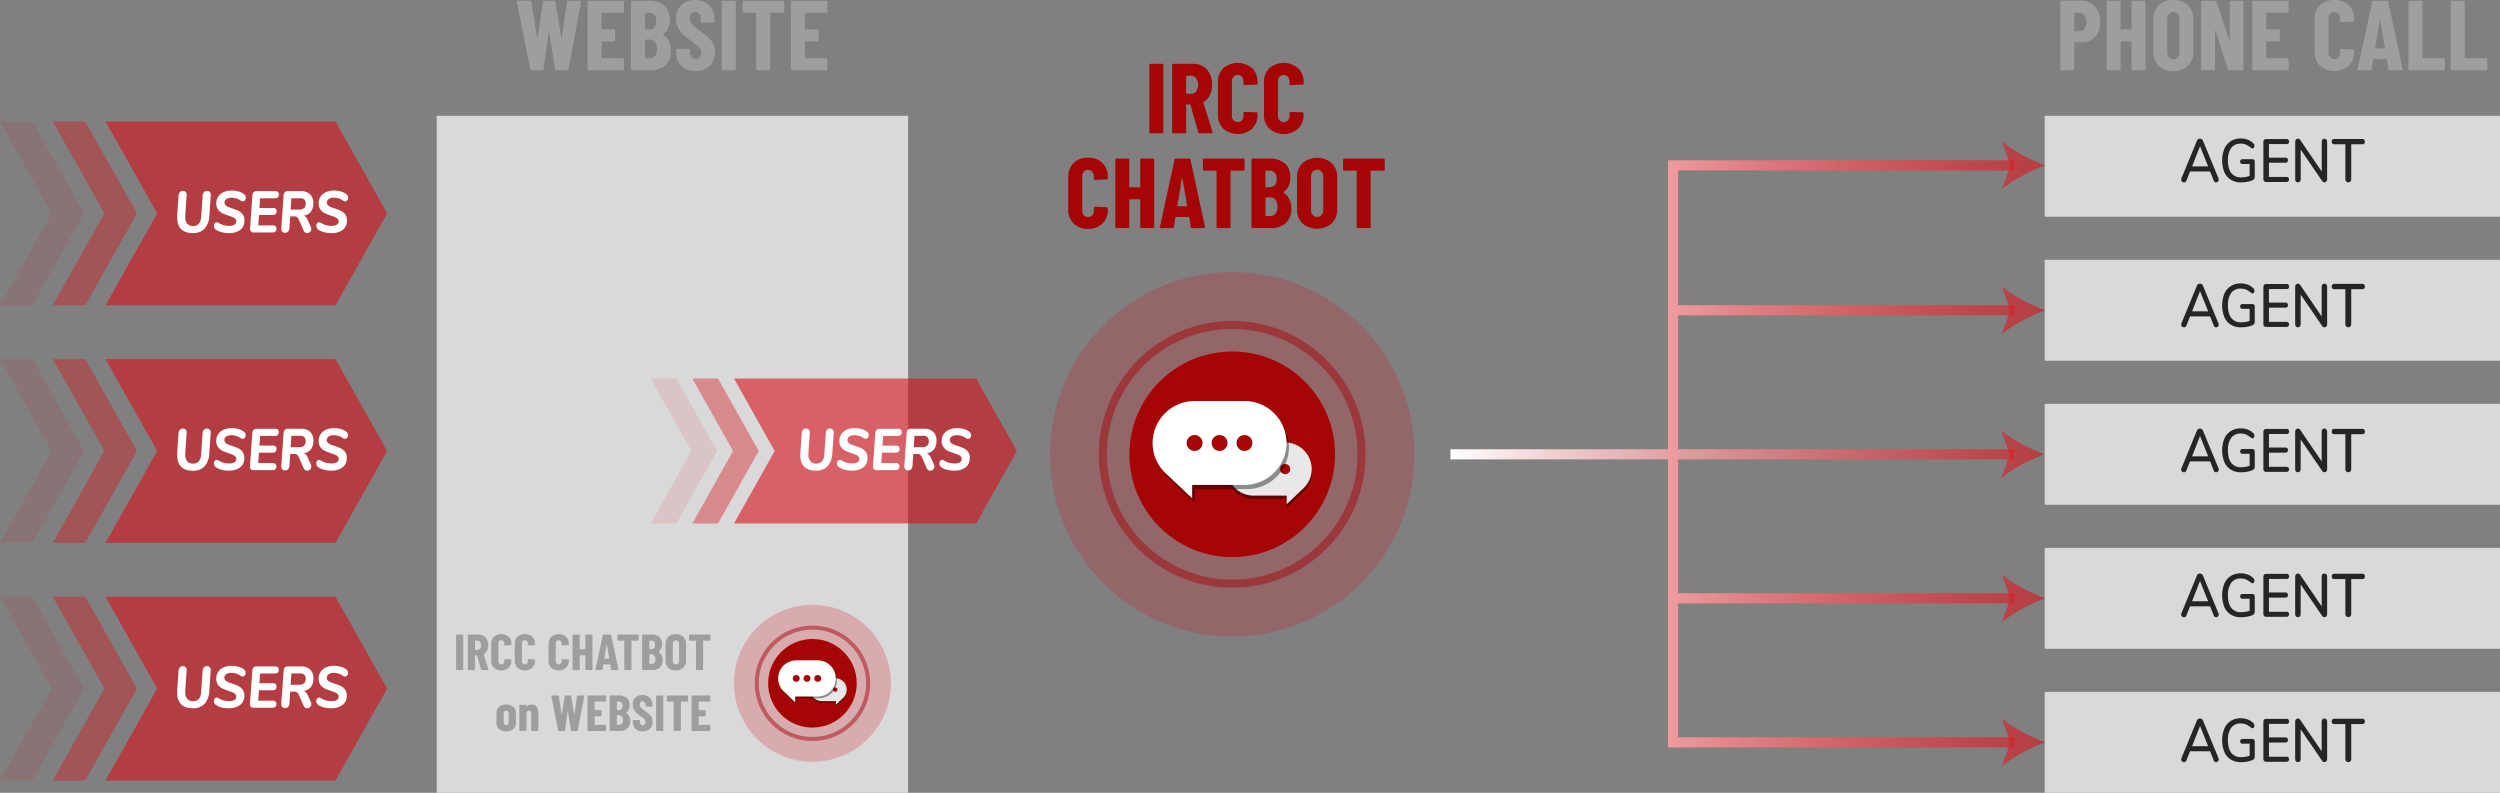 <svg xmlns="http://www.w3.org/2000/svg" xmlns:xlink="http://www.w3.org/1999/xlink" viewBox="0 0 1233.38 391.14"><rect x="0" y="0" width="1233.38" height="391.14" fill="#808080" stroke="none"/><defs><style>.cls-1{fill:#9e9e9e;}.cls-2{fill:#a60505;}.cls-3{fill:#d9d9d9;}.cls-4{fill:#232526;}.cls-10,.cls-11,.cls-12,.cls-5{fill:#d7121b;}.cls-5{opacity:0.22;}.cls-13,.cls-14,.cls-16,.cls-18,.cls-20,.cls-6{fill:none;stroke-miterlimit:10;}.cls-13,.cls-6{stroke:#a40a11;opacity:0.5;}.cls-6{stroke-width:4px;}.cls-11,.cls-7{opacity:0.4;}.cls-8{fill:#e8e8e8;}.cls-9{fill:#fff;}.cls-10{opacity:0.1;}.cls-12{opacity:0.6;}.cls-13{stroke-width:2px;}.cls-14,.cls-16,.cls-18,.cls-20{stroke-width:5px;}.cls-14{stroke:url(#무제_그라디언트_4);}.cls-15{fill:url(#무제_그라디언트_4-2);}.cls-16{stroke:url(#linear-gradient);}.cls-17{fill:url(#linear-gradient-2);}.cls-18{stroke:url(#linear-gradient-3);}.cls-19{fill:url(#linear-gradient-4);}.cls-20{stroke:url(#linear-gradient-5);}.cls-21{fill:url(#linear-gradient-6);}.cls-22{fill:url(#linear-gradient-7);}</style><linearGradient id="무제_그라디언트_4" x1="715.57" y1="224.14" x2="1008.61" y2="224.14" gradientUnits="userSpaceOnUse"><stop offset="0" stop-color="#fff"/><stop offset="1" stop-color="#d7121b" stop-opacity="0.6"/></linearGradient><linearGradient id="무제_그라디언트_4-2" x1="715.57" y1="224.14" x2="1008.61" y2="224.14" xlink:href="#무제_그라디언트_4"/><linearGradient id="linear-gradient" x1="825.39" y1="153.08" x2="1008.91" y2="153.08" gradientUnits="userSpaceOnUse"><stop offset="0" stop-color="#ee9b9e"/><stop offset="1" stop-color="#d7121b" stop-opacity="0.6"/></linearGradient><linearGradient id="linear-gradient-2" x1="825.39" y1="153.08" x2="1008.91" y2="153.08" xlink:href="#linear-gradient"/><linearGradient id="linear-gradient-3" x1="825.39" y1="295.19" x2="1008.91" y2="295.19" xlink:href="#linear-gradient"/><linearGradient id="linear-gradient-4" x1="825.39" y1="295.19" x2="1008.91" y2="295.19" xlink:href="#linear-gradient"/><linearGradient id="linear-gradient-5" x1="822.89" y1="223.91" x2="1008.91" y2="223.91" xlink:href="#linear-gradient"/><linearGradient id="linear-gradient-6" x1="822.89" y1="81.58" x2="1008.91" y2="81.58" xlink:href="#linear-gradient"/><linearGradient id="linear-gradient-7" x1="822.89" y1="366.25" x2="1008.91" y2="366.25" xlink:href="#linear-gradient"/></defs><g id="Layer_2" data-name="Layer 2"><g id="레이어_1" data-name="레이어 1"><path class="cls-1" d="M261.59,34.13,255,1l0-.2c0-.29.18-.44.54-.44h6a.56.56,0,0,1,.64.54l2.79,17.63c0,.13.08.19.15.19s.11-.06.14-.19L267.81.93a.55.55,0,0,1,.63-.54h4.95a.56.56,0,0,1,.64.54l2.88,17.63c0,.13.09.19.15.19s.12-.06.15-.19L279.71.93a.55.55,0,0,1,.63-.54h5.78c.42,0,.6.21.54.64l-6.22,33.1c0,.36-.24.54-.64.54h-5.28c-.4,0-.61-.18-.64-.54L271,16c0-.13-.08-.19-.15-.19s-.11.06-.14.19l-2.6,18.12c0,.36-.24.54-.64.54h-5.24A.58.58,0,0,1,261.59,34.13Z"/><path class="cls-1" d="M307.64,6.15a.57.57,0,0,1-.41.17H297a.21.21,0,0,0-.24.24V14.3a.21.21,0,0,0,.24.24h5.88a.58.58,0,0,1,.58.59v4.75a.58.58,0,0,1-.58.59H297a.21.21,0,0,0-.24.24V28.5a.21.21,0,0,0,.24.24h10.24a.54.54,0,0,1,.41.18.53.53,0,0,1,.17.41v4.75a.55.55,0,0,1-.17.42.57.57,0,0,1-.41.17h-16.8a.61.61,0,0,1-.42-.17.59.59,0,0,1-.17-.42V1A.61.61,0,0,1,290,.56a.61.61,0,0,1,.42-.17h16.8a.58.58,0,0,1,.58.59V5.73A.57.57,0,0,1,307.64,6.15Z"/><path class="cls-1" d="M328.23,32.22a10.27,10.27,0,0,1-7.1,2.45h-9.25a.57.57,0,0,1-.42-.17.59.59,0,0,1-.17-.42V1a.61.61,0,0,1,.17-.42.57.57,0,0,1,.42-.17h8.17c3.27,0,5.82.78,7.67,2.35s2.76,3.9,2.76,7-1.11,5.59-3.33,7.06c-.13.09-.14.19,0,.29Q331,19.84,331,25.22A8.89,8.89,0,0,1,328.23,32.22Zm-10-25.66v7.69c0,.16.08.24.25.24h1.76a3.3,3.3,0,0,0,2.6-1.05,4.32,4.32,0,0,0,.93-3,4.71,4.71,0,0,0-.91-3.09,3.25,3.25,0,0,0-2.62-1.07h-1.76C318.27,6.32,318.19,6.4,318.19,6.56Zm4.95,21a5.24,5.24,0,0,0,.93-3.33,5.69,5.69,0,0,0-.93-3.43,2.93,2.93,0,0,0-2.5-1.27h-2.2c-.17,0-.25.08-.25.24v8.72a.22.22,0,0,0,.25.25h2.15A3.09,3.09,0,0,0,323.14,27.52Z"/><path class="cls-1" d="M338.12,33.93a8.16,8.16,0,0,1-3.33-3.15,9.24,9.24,0,0,1-1.17-4.68V24.68a.57.57,0,0,1,.17-.42.57.57,0,0,1,.42-.17h5.63a.58.58,0,0,1,.58.59v1.08a3.71,3.71,0,0,0,.79,2.45,2.45,2.45,0,0,0,2,.93,2.53,2.53,0,0,0,2-.89,3.32,3.32,0,0,0,.78-2.3,3.58,3.58,0,0,0-1-2.52,29.41,29.41,0,0,0-3.82-3.11,47,47,0,0,1-4-3.13,12.53,12.53,0,0,1-2.59-3.38,9.67,9.67,0,0,1-1.08-4.65,8.8,8.8,0,0,1,2.6-6.66,10.6,10.6,0,0,1,13.78.09,9.16,9.16,0,0,1,2.62,6.81v1.18a.57.57,0,0,1-.17.41.55.55,0,0,1-.42.17h-5.63a.53.53,0,0,1-.41-.17.54.54,0,0,1-.18-.41V9.25a3.64,3.64,0,0,0-.76-2.42,2.46,2.46,0,0,0-2-.91,2.41,2.41,0,0,0-1.91.86,3.55,3.55,0,0,0-.73,2.38,3.94,3.94,0,0,0,.93,2.59,22.11,22.11,0,0,0,3.67,3.14q3,2.25,4.58,3.64a10.59,10.59,0,0,1,2.4,3.09,8.86,8.86,0,0,1,.86,4,9.07,9.07,0,0,1-2.65,6.85,9.59,9.59,0,0,1-6.95,2.55A10.65,10.65,0,0,1,338.12,33.93Z"/><path class="cls-1" d="M356.22,34.5a.56.56,0,0,1-.18-.42V1a.58.58,0,0,1,.18-.42.57.57,0,0,1,.41-.17h5.73a.61.61,0,0,1,.42.17A.61.61,0,0,1,363,1v33.1a.59.59,0,0,1-.17.42.61.61,0,0,1-.42.17h-5.73A.57.57,0,0,1,356.22,34.5Z"/><path class="cls-1" d="M386.72.56a.57.57,0,0,1,.17.42V5.73a.58.58,0,0,1-.58.59h-6.12c-.17,0-.25.08-.25.24V34.08a.58.58,0,0,1-.59.59h-5.73a.57.57,0,0,1-.41-.17.55.55,0,0,1-.17-.42V6.56a.22.22,0,0,0-.25-.24h-5.88a.58.58,0,0,1-.58-.59V1a.58.58,0,0,1,.58-.59h19.4A.57.57,0,0,1,386.72.56Z"/><path class="cls-1" d="M408,6.15a.57.57,0,0,1-.41.17H397.37a.21.21,0,0,0-.24.24V14.3a.21.21,0,0,0,.24.24h5.88a.58.58,0,0,1,.59.59v4.75a.58.58,0,0,1-.59.59h-5.88a.21.21,0,0,0-.24.24V28.5a.21.21,0,0,0,.24.24h10.24a.54.54,0,0,1,.41.18.53.53,0,0,1,.17.41v4.75a.55.55,0,0,1-.17.42.57.57,0,0,1-.41.17h-16.8a.57.57,0,0,1-.41-.17.56.56,0,0,1-.18-.42V1a.58.58,0,0,1,.18-.42.57.57,0,0,1,.41-.17h16.8a.58.58,0,0,1,.58.59V5.73A.57.57,0,0,1,408,6.15Z"/><path class="cls-2" d="M567.19,65.58a.57.57,0,0,1-.17-.42V32.06a.58.58,0,0,1,.59-.58h5.73a.58.58,0,0,1,.59.58v33.1a.57.57,0,0,1-.17.42.57.57,0,0,1-.42.17h-5.73A.57.57,0,0,1,567.19,65.58Z"/><path class="cls-2" d="M591.12,65.26l-3.78-13.51c-.06-.13-.14-.2-.24-.2h-1.67c-.16,0-.24.08-.24.25V65.16a.57.57,0,0,1-.17.42.55.55,0,0,1-.42.17h-5.73a.53.53,0,0,1-.41-.17.54.54,0,0,1-.17-.42V32.06a.58.58,0,0,1,.58-.58h9.89a9,9,0,0,1,4.8,1.29,8.64,8.64,0,0,1,3.26,3.65A12.07,12.07,0,0,1,598,41.81a11.31,11.31,0,0,1-1.1,5.09,8.44,8.44,0,0,1-3.06,3.43.31.31,0,0,0-.15.12.17.17,0,0,0,0,.17l4.51,14.45.05.19c0,.33-.18.49-.54.49H591.8A.63.63,0,0,1,591.12,65.26Zm-5.93-27.61V46a.21.21,0,0,0,.24.24h2.21a3,3,0,0,0,2.47-1.2,5,5,0,0,0,1-3.2,5.06,5.06,0,0,0-1-3.26,3,3,0,0,0-2.47-1.2h-2.21C585.27,37.4,585.19,37.48,585.19,37.65Z"/><path class="cls-2" d="M603.53,63.52a9.37,9.37,0,0,1-2.67-7V40.63a9.25,9.25,0,0,1,2.67-7,11,11,0,0,1,14.2,0,9.25,9.25,0,0,1,2.67,7v.54a.58.58,0,0,1-.59.59l-5.73.24c-.39,0-.59-.18-.59-.54V40.19a3.34,3.34,0,0,0-.78-2.3A2.66,2.66,0,0,0,610.6,37a2.59,2.59,0,0,0-2.05.88,3.3,3.3,0,0,0-.79,2.3v16.9a3.2,3.2,0,0,0,.79,2.27,2.64,2.64,0,0,0,2.05.86,2.71,2.71,0,0,0,2.11-.86,3.24,3.24,0,0,0,.78-2.27V55.76a.58.58,0,0,1,.59-.58l5.73.24a.58.58,0,0,1,.59.59v.49a9.31,9.31,0,0,1-2.7,7,10.89,10.89,0,0,1-14.17,0Z"/><path class="cls-2" d="M626.25,63.52a9.37,9.37,0,0,1-2.67-7V40.63a9.25,9.25,0,0,1,2.67-7,11,11,0,0,1,14.2,0,9.25,9.25,0,0,1,2.67,7v.54a.58.58,0,0,1-.59.59L636.8,42c-.39,0-.59-.18-.59-.54V40.19a3.34,3.34,0,0,0-.78-2.3,2.66,2.66,0,0,0-2.11-.88,2.61,2.61,0,0,0-2.05.88,3.34,3.34,0,0,0-.79,2.3v16.9a3.25,3.25,0,0,0,.79,2.27,2.66,2.66,0,0,0,2.05.86,2.71,2.71,0,0,0,2.11-.86,3.24,3.24,0,0,0,.78-2.27V55.76a.58.58,0,0,1,.59-.58l5.73.24a.58.58,0,0,1,.59.59v.49a9.31,9.31,0,0,1-2.7,7,10.89,10.89,0,0,1-14.17,0Z"/><path class="cls-2" d="M529.69,110.29a9.39,9.39,0,0,1-2.67-7V87.4a9.24,9.24,0,0,1,2.67-7,9.69,9.69,0,0,1,7.07-2.6,9.8,9.8,0,0,1,7.13,2.6,9.27,9.27,0,0,1,2.66,7v.54a.53.53,0,0,1-.17.41.54.54,0,0,1-.41.18l-5.73.24c-.39,0-.59-.18-.59-.54V87a3.32,3.32,0,0,0-.78-2.3,2.69,2.69,0,0,0-2.11-.88,2.63,2.63,0,0,0-2.06.88,3.32,3.32,0,0,0-.78,2.3v16.89a3.25,3.25,0,0,0,.78,2.28,2.68,2.68,0,0,0,2.06.86,2.74,2.74,0,0,0,2.11-.86,3.25,3.25,0,0,0,.78-2.28v-1.32a.61.61,0,0,1,.17-.42.59.59,0,0,1,.42-.17l5.73.25a.57.57,0,0,1,.41.17.54.54,0,0,1,.17.42v.48a9.33,9.33,0,0,1-2.69,7,9.72,9.72,0,0,1-7.1,2.62A9.62,9.62,0,0,1,529.69,110.29Z"/><path class="cls-2" d="M562.69,78.41a.57.57,0,0,1,.42-.17h5.72a.57.57,0,0,1,.42.17.57.57,0,0,1,.17.42v33.1a.55.55,0,0,1-.17.42.57.57,0,0,1-.42.17h-5.72a.57.57,0,0,1-.42-.17.55.55,0,0,1-.17-.42V98.56c0-.16-.08-.24-.25-.24h-4.89c-.17,0-.25.08-.25.24v13.37a.58.58,0,0,1-.59.59h-5.73a.57.57,0,0,1-.41-.17.55.55,0,0,1-.17-.42V78.83a.58.58,0,0,1,.58-.59h5.73a.59.59,0,0,1,.42.17.61.61,0,0,1,.17.42V92.15c0,.16.08.24.25.24h4.89c.17,0,.25-.08.25-.24V78.83A.57.57,0,0,1,562.69,78.41Z"/><path class="cls-2" d="M587.49,112l-.78-4.7q0-.24-.3-.24h-6.22c-.19,0-.29.08-.29.24l-.78,4.7a.56.56,0,0,1-.64.54h-5.73c-.42,0-.59-.21-.49-.64l7.2-33.1a.59.59,0,0,1,.64-.54h6.61a.58.58,0,0,1,.63.54l7.15,33.1,0,.2c0,.29-.18.44-.54.44h-5.87A.56.56,0,0,1,587.49,112Zm-6.41-10.28h4.4c.17,0,.23-.08.2-.25l-2.3-13.37c0-.09-.08-.14-.15-.14s-.11,0-.15.14l-2.2,13.37C580.88,101.62,581,101.7,581.08,101.7Z"/><path class="cls-2" d="M613.86,78.41a.61.61,0,0,1,.17.42v4.75a.61.61,0,0,1-.17.42.57.57,0,0,1-.42.17h-6.12a.21.21,0,0,0-.24.24v27.52a.59.59,0,0,1-.17.42.61.61,0,0,1-.42.17h-5.73a.57.57,0,0,1-.41-.17.56.56,0,0,1-.18-.42V84.41a.21.21,0,0,0-.24-.24h-5.88a.57.57,0,0,1-.41-.17.58.58,0,0,1-.18-.42V78.83a.58.58,0,0,1,.18-.42.57.57,0,0,1,.41-.17h19.39A.57.57,0,0,1,613.86,78.41Z"/><path class="cls-2" d="M634.3,110.07a10.27,10.27,0,0,1-7.1,2.45H618a.58.58,0,0,1-.59-.59V78.83a.61.61,0,0,1,.17-.42.59.59,0,0,1,.42-.17h8.18a11.52,11.52,0,0,1,7.66,2.35c1.84,1.57,2.77,3.9,2.77,7s-1.11,5.59-3.33,7.06c-.13.09-.15.19-.05.29q3.87,2.75,3.87,8.13A8.9,8.9,0,0,1,634.3,110.07Zm-10-25.66V92.1a.22.22,0,0,0,.25.24h1.76a3.3,3.3,0,0,0,2.6-1,4.32,4.32,0,0,0,.93-3,4.65,4.65,0,0,0-.91-3.09,3.25,3.25,0,0,0-2.62-1.07h-1.76A.22.22,0,0,0,624.26,84.41Zm5,21a5.24,5.24,0,0,0,.93-3.33,5.69,5.69,0,0,0-.93-3.43,2.93,2.93,0,0,0-2.5-1.27h-2.2a.22.22,0,0,0-.25.24v8.72a.23.23,0,0,0,.25.25h2.15A3.09,3.09,0,0,0,629.21,105.37Z"/><path class="cls-2" d="M642.58,110.27a9.44,9.44,0,0,1-2.69-7V87.55a9.44,9.44,0,0,1,2.69-7.06,11.17,11.17,0,0,1,14.42,0,9.42,9.42,0,0,1,2.72,7.06v15.67a9.42,9.42,0,0,1-2.72,7,11.17,11.17,0,0,1-14.42,0ZM652,106a3.68,3.68,0,0,0,.83-2.52V87.25a3.68,3.68,0,0,0-.83-2.52,2.77,2.77,0,0,0-2.2-1,2.69,2.69,0,0,0-2.18,1,3.78,3.78,0,0,0-.81,2.52v16.26a3.78,3.78,0,0,0,.81,2.52,2.7,2.7,0,0,0,2.18,1A2.78,2.78,0,0,0,652,106Z"/><path class="cls-2" d="M683,78.41a.57.57,0,0,1,.17.42v4.75a.58.58,0,0,1-.58.59h-6.13a.21.21,0,0,0-.24.24v27.52a.58.58,0,0,1-.59.59h-5.73a.57.57,0,0,1-.41-.17.55.55,0,0,1-.17-.42V84.41a.22.22,0,0,0-.25-.24h-5.88a.58.58,0,0,1-.58-.59V78.83a.58.58,0,0,1,.58-.59h19.4A.57.57,0,0,1,683,78.41Z"/><rect class="cls-3" x="215.46" y="57.13" width="232.56" height="334.01"/><rect class="cls-3" x="1008.76" y="57.13" width="224.62" height="49.79"/><rect class="cls-3" x="1008.76" y="128.18" width="224.62" height="49.79"/><rect class="cls-3" x="1008.76" y="199.24" width="224.62" height="49.79"/><rect class="cls-3" x="1008.76" y="270.29" width="224.62" height="49.79"/><rect class="cls-3" x="1008.76" y="341.35" width="224.62" height="49.79"/><path class="cls-1" d="M1031.76,1.67A8.72,8.72,0,0,1,1035,5.36a12.25,12.25,0,0,1,1.15,5.41,10.56,10.56,0,0,1-2.44,7.3,8.2,8.2,0,0,1-6.42,2.74h-3.67a.22.22,0,0,0-.25.25v13a.55.55,0,0,1-.17.42.57.57,0,0,1-.41.17h-5.73a.57.57,0,0,1-.42-.17.59.59,0,0,1-.17-.42V.93a.61.61,0,0,1,.17-.42.57.57,0,0,1,.42-.17H1027A8.8,8.8,0,0,1,1031.76,1.67Zm-3.45,12.55a5.18,5.18,0,0,0,1-3.3,5.41,5.41,0,0,0-1-3.38,3.07,3.07,0,0,0-2.53-1.22h-2.15c-.17,0-.25.08-.25.24v8.62c0,.16.08.24.25.24h2.15A3,3,0,0,0,1028.31,14.22Z"/><path class="cls-1" d="M1051.76.56a.57.57,0,0,1,.42-.17h5.73a.58.58,0,0,1,.58.59v33.1a.55.55,0,0,1-.17.42.57.57,0,0,1-.41.17h-5.73a.57.57,0,0,1-.42-.17.59.59,0,0,1-.17-.42V20.71c0-.16-.08-.24-.25-.24h-4.89c-.17,0-.25.08-.25.24V34.08a.55.55,0,0,1-.17.42.57.57,0,0,1-.42.17h-5.72a.57.57,0,0,1-.42-.17.55.55,0,0,1-.17-.42V1a.57.57,0,0,1,.17-.42.57.57,0,0,1,.42-.17h5.72a.57.57,0,0,1,.42.17.57.57,0,0,1,.17.42V14.3c0,.16.08.24.25.24h4.89c.17,0,.25-.08.25-.24V1A.61.61,0,0,1,1051.76.56Z"/><path class="cls-1" d="M1065,32.42a9.44,9.44,0,0,1-2.7-7V9.7a9.45,9.45,0,0,1,2.7-7.06A9.82,9.82,0,0,1,1072.2,0a9.93,9.93,0,0,1,7.23,2.64,9.42,9.42,0,0,1,2.72,7.06V25.37a9.42,9.42,0,0,1-2.72,7.05,9.93,9.93,0,0,1-7.23,2.64A9.82,9.82,0,0,1,1065,32.42Zm9.4-4.24a3.73,3.73,0,0,0,.83-2.52V9.4a3.73,3.73,0,0,0-.83-2.52,2.79,2.79,0,0,0-2.21-1,2.71,2.71,0,0,0-2.18,1,3.82,3.82,0,0,0-.8,2.52V25.66a3.82,3.82,0,0,0,.8,2.52,2.71,2.71,0,0,0,2.18,1A2.79,2.79,0,0,0,1074.41,28.18Z"/><path class="cls-1" d="M1100.14.56a.57.57,0,0,1,.42-.17h5.68a.58.58,0,0,1,.58.59v33.1a.55.55,0,0,1-.17.42.57.57,0,0,1-.41.17h-6.47a.6.6,0,0,1-.63-.49l-6.08-18.95c0-.1-.09-.14-.17-.12s-.12.07-.12.17l0,18.8a.59.59,0,0,1-.17.42.61.61,0,0,1-.42.17h-5.68a.57.57,0,0,1-.41-.17.56.56,0,0,1-.18-.42V1a.58.58,0,0,1,.18-.42.57.57,0,0,1,.41-.17H1093a.61.61,0,0,1,.63.49l6.12,19c0,.1.09.14.18.12s.12-.07.12-.17L1100,1A.57.57,0,0,1,1100.14.56Z"/><path class="cls-1" d="M1128.93,6.15a.57.57,0,0,1-.41.17h-10.24a.21.21,0,0,0-.24.24V14.3a.21.21,0,0,0,.24.24h5.88a.57.57,0,0,1,.41.17.58.58,0,0,1,.18.42v4.75a.58.58,0,0,1-.18.42.57.57,0,0,1-.41.17h-5.88a.21.21,0,0,0-.24.24V28.5a.21.21,0,0,0,.24.24h10.24a.54.54,0,0,1,.41.18.53.53,0,0,1,.17.41v4.75a.55.55,0,0,1-.17.42.57.57,0,0,1-.41.17h-16.8a.61.61,0,0,1-.42-.17.59.59,0,0,1-.17-.42V1a.61.61,0,0,1,.17-.42.61.61,0,0,1,.42-.17h16.8a.58.58,0,0,1,.58.59V5.73A.57.57,0,0,1,1128.93,6.15Z"/><path class="cls-1" d="M1144.55,32.44a9.39,9.39,0,0,1-2.67-7V9.55a9.27,9.27,0,0,1,2.67-7,11,11,0,0,1,14.2,0,9.27,9.27,0,0,1,2.67,7v.54a.57.57,0,0,1-.17.41.54.54,0,0,1-.42.17l-5.72.25c-.4,0-.59-.18-.59-.54V9.11a3.28,3.28,0,0,0-.79-2.3,2.66,2.66,0,0,0-2.1-.89,2.62,2.62,0,0,0-2.06.89,3.32,3.32,0,0,0-.78,2.3V26a3.25,3.25,0,0,0,.78,2.28,2.66,2.66,0,0,0,2.06.86,2.71,2.71,0,0,0,2.1-.86,3.21,3.21,0,0,0,.79-2.28V24.68a.57.57,0,0,1,.17-.42.57.57,0,0,1,.42-.17l5.72.25a.54.54,0,0,1,.42.17.57.57,0,0,1,.17.41v.49a9.37,9.37,0,0,1-2.69,7,10.9,10.9,0,0,1-14.18,0Z"/><path class="cls-1" d="M1178.37,34.13l-.79-4.7c0-.16-.1-.25-.29-.25h-6.22c-.2,0-.3.09-.3.25l-.78,4.7c0,.36-.24.54-.64.54h-5.72c-.43,0-.59-.21-.49-.64l7.19-33.1a.59.59,0,0,1,.64-.54h6.61a.59.59,0,0,1,.64.54l7.15,33.1.05.2c0,.29-.18.44-.54.44H1179A.55.55,0,0,1,1178.37,34.13ZM1172,23.85h4.41c.16,0,.23-.08.19-.25l-2.3-13.37c0-.09-.08-.14-.15-.14s-.11.05-.14.14l-2.21,13.37C1171.75,23.77,1171.82,23.85,1172,23.85Z"/><path class="cls-1" d="M1188.38,34.5a.55.55,0,0,1-.17-.42V1a.58.58,0,0,1,.58-.59h5.73a.59.59,0,0,1,.42.17.61.61,0,0,1,.17.42V28.5c0,.16.08.24.25.24h10.28a.58.58,0,0,1,.42.18.57.57,0,0,1,.17.41v4.75a.59.59,0,0,1-.17.42.61.61,0,0,1-.42.17h-16.85A.57.57,0,0,1,1188.38,34.5Z"/><path class="cls-1" d="M1209.24,34.5a.55.55,0,0,1-.17-.42V1a.58.58,0,0,1,.58-.59h5.73a.57.57,0,0,1,.42.17A.61.61,0,0,1,1216,1V28.5c0,.16.08.24.25.24h10.28a.58.58,0,0,1,.42.18.57.57,0,0,1,.17.41v4.75a.59.59,0,0,1-.17.42.61.61,0,0,1-.42.17h-16.85A.57.57,0,0,1,1209.24,34.5Z"/><path class="cls-4" d="M1094.64,88.59a1.26,1.26,0,0,1-.42,1,1.35,1.35,0,0,1-.94.4,1.13,1.13,0,0,1-.66-.23,1.33,1.33,0,0,1-.47-.65l-1.79-4.51h-9.9l-1.79,4.51a1.36,1.36,0,0,1-.49.65,1.15,1.15,0,0,1-.67.23,1.38,1.38,0,0,1-1-.4,1.26,1.26,0,0,1-.42-1,1.76,1.76,0,0,1,.13-.6l7.63-18.55a1.56,1.56,0,0,1,.61-.75,1.57,1.57,0,0,1,1.76,0,1.56,1.56,0,0,1,.61.75L1094.5,88A1.81,1.81,0,0,1,1094.64,88.59Zm-13.18-6.49h7.93l-4-9.95Z"/><path class="cls-4" d="M1112.08,78.88a1.29,1.29,0,0,1,.31.9v7a3.13,3.13,0,0,1-.26,1.47,1.8,1.8,0,0,1-1,.72,11.22,11.22,0,0,1-2.57.75,15.56,15.56,0,0,1-2.94.28,9.41,9.41,0,0,1-5-1.3,8.2,8.2,0,0,1-3.22-3.73,15.71,15.71,0,0,1,0-11.6,8.43,8.43,0,0,1,3.18-3.74,8.84,8.84,0,0,1,4.86-1.31,9.71,9.71,0,0,1,3.5.61,7.71,7.71,0,0,1,2.75,1.79,1.54,1.54,0,0,1,.54,1.21,1.51,1.51,0,0,1-.27.91.8.8,0,0,1-.65.38,1,1,0,0,1-.44-.09,4.11,4.11,0,0,1-.48-.3,9.87,9.87,0,0,0-2.41-1.52,6.63,6.63,0,0,0-2.49-.44,5.58,5.58,0,0,0-4.71,2.12,10,10,0,0,0-1.62,6.15q0,4.13,1.66,6.24a5.85,5.85,0,0,0,4.89,2.12,12.17,12.17,0,0,0,4.16-.72V80.9h-3.54a1.13,1.13,0,0,1-.85-.32,1.16,1.16,0,0,1-.31-.86,1.09,1.09,0,0,1,1.16-1.17h5A1.1,1.1,0,0,1,1112.08,78.88Z"/><path class="cls-4" d="M1117,89.39a1.6,1.6,0,0,1-.36-1.1V70.1A1.62,1.62,0,0,1,1117,69a1.32,1.32,0,0,1,1-.4h10a1.33,1.33,0,0,1,1,.33,1.26,1.26,0,0,1,.33.93,1.22,1.22,0,0,1-.33.92,1.37,1.37,0,0,1-1,.31h-8.61v6.68h8.06a1.34,1.34,0,0,1,1,.33,1.48,1.48,0,0,1,0,1.86,1.34,1.34,0,0,1-1,.33h-8.06v7H1128q1.29,0,1.29,1.23a1.26,1.26,0,0,1-.33.93,1.33,1.33,0,0,1-1,.33h-10A1.32,1.32,0,0,1,1117,89.39Z"/><path class="cls-4" d="M1147.74,68.88a1.72,1.72,0,0,1,.36,1.13V88.38a1.67,1.67,0,0,1-.37,1.13,1.26,1.26,0,0,1-1,.44,1.19,1.19,0,0,1-1.08-.61L1135.06,73.8V88.38a1.72,1.72,0,0,1-.36,1.13,1.21,1.21,0,0,1-1,.44,1.17,1.17,0,0,1-1-.43,1.69,1.69,0,0,1-.35-1.14V70a1.63,1.63,0,0,1,.38-1.13,1.21,1.21,0,0,1,1-.43,1.2,1.2,0,0,1,1.08.6l10.61,15.57V70a1.77,1.77,0,0,1,.35-1.13,1.16,1.16,0,0,1,1-.43A1.18,1.18,0,0,1,1147.74,68.88Z"/><path class="cls-4" d="M1157.48,89.51a1.63,1.63,0,0,1-.39-1.13V71.18h-5.41a1.14,1.14,0,0,1-1.3-1.29,1.26,1.26,0,0,1,.34-1,1.3,1.3,0,0,1,1-.33h13.63a1.3,1.3,0,0,1,1,.33,1.26,1.26,0,0,1,.34,1,1.14,1.14,0,0,1-1.3,1.29h-5.41v17.2a1.63,1.63,0,0,1-.38,1.13,1.28,1.28,0,0,1-1,.44A1.31,1.31,0,0,1,1157.48,89.51Z"/><path class="cls-4" d="M1094.64,160.1a1.26,1.26,0,0,1-.42,1,1.35,1.35,0,0,1-.94.4,1.13,1.13,0,0,1-.66-.23,1.33,1.33,0,0,1-.47-.65l-1.79-4.51h-9.9l-1.79,4.51a1.36,1.36,0,0,1-.49.65,1.15,1.15,0,0,1-.67.23,1.38,1.38,0,0,1-1-.4,1.26,1.26,0,0,1-.42-1,1.76,1.76,0,0,1,.13-.6l7.63-18.55a1.56,1.56,0,0,1,.61-.75,1.57,1.57,0,0,1,1.76,0,1.56,1.56,0,0,1,.61.75l7.63,18.55A1.81,1.81,0,0,1,1094.64,160.1Zm-13.18-6.49h7.93l-4-10Z"/><path class="cls-4" d="M1112.08,150.39a1.29,1.29,0,0,1,.31.9v7a3.13,3.13,0,0,1-.26,1.47,1.8,1.8,0,0,1-1,.72,11.22,11.22,0,0,1-2.57.75,15.54,15.54,0,0,1-2.94.27,9.41,9.41,0,0,1-5-1.29,8.2,8.2,0,0,1-3.22-3.73,15.71,15.71,0,0,1,0-11.6,8.38,8.38,0,0,1,3.18-3.74,8.84,8.84,0,0,1,4.86-1.31,9.71,9.71,0,0,1,3.5.61,7.71,7.71,0,0,1,2.75,1.79,1.54,1.54,0,0,1,.54,1.21,1.51,1.51,0,0,1-.27.91.8.8,0,0,1-.65.38,1,1,0,0,1-.44-.09,4.11,4.11,0,0,1-.48-.3,9.87,9.87,0,0,0-2.41-1.52,6.63,6.63,0,0,0-2.49-.44,5.58,5.58,0,0,0-4.71,2.12,10,10,0,0,0-1.62,6.15q0,4.13,1.66,6.24a5.85,5.85,0,0,0,4.89,2.12,12.17,12.17,0,0,0,4.16-.72v-5.92h-3.54a1.13,1.13,0,0,1-.85-.32,1.16,1.16,0,0,1-.31-.86,1.09,1.09,0,0,1,1.16-1.17h5A1.1,1.1,0,0,1,1112.08,150.39Z"/><path class="cls-4" d="M1117,160.9a1.6,1.6,0,0,1-.36-1.1V141.61a1.62,1.62,0,0,1,.36-1.1,1.32,1.32,0,0,1,1-.4h10a1.33,1.33,0,0,1,1,.33,1.26,1.26,0,0,1,.33.93,1.22,1.22,0,0,1-.33.92,1.37,1.37,0,0,1-1,.31h-8.61v6.68h8.06a1.34,1.34,0,0,1,1,.33,1.48,1.48,0,0,1,0,1.86,1.34,1.34,0,0,1-1,.33h-8.06v7H1128q1.29,0,1.29,1.23a1.26,1.26,0,0,1-.33.93,1.33,1.33,0,0,1-1,.33h-10A1.32,1.32,0,0,1,1117,160.9Z"/><path class="cls-4" d="M1147.74,140.39a1.72,1.72,0,0,1,.36,1.13v18.37a1.67,1.67,0,0,1-.37,1.13,1.26,1.26,0,0,1-1,.44,1.21,1.21,0,0,1-1.08-.61l-10.61-15.54v14.58a1.72,1.72,0,0,1-.36,1.13,1.21,1.21,0,0,1-1,.44,1.17,1.17,0,0,1-1-.43,1.69,1.69,0,0,1-.35-1.14V141.52a1.63,1.63,0,0,1,.38-1.13,1.21,1.21,0,0,1,1-.43,1.2,1.2,0,0,1,1.08.6l10.61,15.57V141.52a1.77,1.77,0,0,1,.35-1.13,1.16,1.16,0,0,1,1-.43A1.18,1.18,0,0,1,1147.74,140.39Z"/><path class="cls-4" d="M1157.48,161a1.63,1.63,0,0,1-.39-1.13v-17.2h-5.41a1.14,1.14,0,0,1-1.3-1.29,1.26,1.26,0,0,1,.34-1,1.3,1.3,0,0,1,1-.33h13.63a1.3,1.3,0,0,1,1,.33,1.26,1.26,0,0,1,.34,1,1.14,1.14,0,0,1-1.3,1.29h-5.41v17.2a1.63,1.63,0,0,1-.38,1.13,1.28,1.28,0,0,1-1,.44A1.31,1.31,0,0,1,1157.48,161Z"/><path class="cls-4" d="M1094.64,231.61a1.26,1.26,0,0,1-.42,1,1.34,1.34,0,0,1-.94.39,1.11,1.11,0,0,1-.66-.22,1.33,1.33,0,0,1-.47-.65l-1.79-4.51h-9.9l-1.79,4.51a1.36,1.36,0,0,1-.49.65,1.14,1.14,0,0,1-.67.22,1.37,1.37,0,0,1-1-.39,1.26,1.26,0,0,1-.42-1,1.76,1.76,0,0,1,.13-.6l7.63-18.55a1.56,1.56,0,0,1,.61-.75,1.57,1.57,0,0,1,1.76,0,1.56,1.56,0,0,1,.61.75L1094.5,231A1.81,1.81,0,0,1,1094.64,231.61Zm-13.18-6.49h7.93l-4-10Z"/><path class="cls-4" d="M1112.08,221.9a1.29,1.29,0,0,1,.31.9v7a3.13,3.13,0,0,1-.26,1.47,1.8,1.8,0,0,1-1,.72,11.22,11.22,0,0,1-2.57.75,16.41,16.41,0,0,1-2.94.27,9.41,9.41,0,0,1-5-1.29,8.2,8.2,0,0,1-3.22-3.73,15.71,15.71,0,0,1,0-11.6,8.38,8.38,0,0,1,3.18-3.74,8.84,8.84,0,0,1,4.86-1.31,9.71,9.71,0,0,1,3.5.61,7.71,7.71,0,0,1,2.75,1.79,1.54,1.54,0,0,1,.54,1.21,1.51,1.51,0,0,1-.27.91.8.8,0,0,1-.65.38,1,1,0,0,1-.44-.09,4.11,4.11,0,0,1-.48-.3,9.87,9.87,0,0,0-2.41-1.52,6.63,6.63,0,0,0-2.49-.44,5.58,5.58,0,0,0-4.71,2.12,10,10,0,0,0-1.62,6.15q0,4.13,1.66,6.24a5.85,5.85,0,0,0,4.89,2.12,12.17,12.17,0,0,0,4.16-.72v-5.92h-3.54a1.13,1.13,0,0,1-.85-.32,1.16,1.16,0,0,1-.31-.86,1.14,1.14,0,0,1,.31-.85,1.09,1.09,0,0,1,.85-.32h5A1.1,1.1,0,0,1,1112.08,221.9Z"/><path class="cls-4" d="M1117,232.41a1.6,1.6,0,0,1-.36-1.1V213.12a1.6,1.6,0,0,1,.36-1.1,1.32,1.32,0,0,1,1-.4h10a1.33,1.33,0,0,1,1,.33,1.26,1.26,0,0,1,.33.93,1.22,1.22,0,0,1-.33.92,1.37,1.37,0,0,1-1,.31h-8.61v6.68h8.06a1.34,1.34,0,0,1,1,.33,1.48,1.48,0,0,1,0,1.86,1.34,1.34,0,0,1-1,.33h-8.06v7H1128q1.29,0,1.29,1.23a1.26,1.26,0,0,1-.33.93,1.33,1.33,0,0,1-1,.33h-10A1.32,1.32,0,0,1,1117,232.41Z"/><path class="cls-4" d="M1147.74,211.9a1.72,1.72,0,0,1,.36,1.13V231.4a1.67,1.67,0,0,1-.37,1.13,1.25,1.25,0,0,1-1,.43,1.2,1.2,0,0,1-1.08-.6l-10.61-15.54V231.4a1.72,1.72,0,0,1-.36,1.13,1.21,1.21,0,0,1-1,.43,1.17,1.17,0,0,1-1-.42,1.69,1.69,0,0,1-.35-1.14V213a1.63,1.63,0,0,1,.38-1.13,1.21,1.21,0,0,1,1-.43,1.2,1.2,0,0,1,1.08.6l10.61,15.57V213a1.77,1.77,0,0,1,.35-1.13,1.16,1.16,0,0,1,1-.43A1.18,1.18,0,0,1,1147.74,211.9Z"/><path class="cls-4" d="M1157.48,232.53a1.63,1.63,0,0,1-.39-1.13V214.2h-5.41a1.14,1.14,0,0,1-1.3-1.29,1.26,1.26,0,0,1,.34-1,1.3,1.3,0,0,1,1-.33h13.63a1.3,1.3,0,0,1,1,.33,1.26,1.26,0,0,1,.34,1,1.14,1.14,0,0,1-1.3,1.29h-5.41v17.2a1.63,1.63,0,0,1-.38,1.13,1.27,1.27,0,0,1-1,.43A1.3,1.3,0,0,1,1157.48,232.53Z"/><path class="cls-4" d="M1094.64,303.12a1.26,1.26,0,0,1-.42,1,1.34,1.34,0,0,1-.94.39,1.11,1.11,0,0,1-.66-.22,1.33,1.33,0,0,1-.47-.65l-1.79-4.51h-9.9l-1.79,4.51a1.36,1.36,0,0,1-.49.65,1.14,1.14,0,0,1-.67.22,1.37,1.37,0,0,1-1-.39,1.26,1.26,0,0,1-.42-1,1.76,1.76,0,0,1,.13-.6l7.63-18.55a1.56,1.56,0,0,1,.61-.75,1.57,1.57,0,0,1,1.76,0,1.56,1.56,0,0,1,.61.75l7.63,18.55A1.81,1.81,0,0,1,1094.64,303.12Zm-13.18-6.49h7.93l-4-10Z"/><path class="cls-4" d="M1112.08,293.41a1.29,1.29,0,0,1,.31.9v7a3.13,3.13,0,0,1-.26,1.47,1.8,1.8,0,0,1-1,.72,11.22,11.22,0,0,1-2.57.75,16.41,16.41,0,0,1-2.94.27,9.41,9.41,0,0,1-5-1.29,8.2,8.2,0,0,1-3.22-3.73,15.71,15.71,0,0,1,0-11.6,8.46,8.46,0,0,1,3.18-3.75,8.92,8.92,0,0,1,4.86-1.3,9.71,9.71,0,0,1,3.5.61,7.58,7.58,0,0,1,2.75,1.79,1.64,1.64,0,0,1,.27,2.12.8.8,0,0,1-.65.38,1,1,0,0,1-.44-.09,4.11,4.11,0,0,1-.48-.3,9.57,9.57,0,0,0-2.41-1.52,6.63,6.63,0,0,0-2.49-.44,5.58,5.58,0,0,0-4.71,2.12,10,10,0,0,0-1.62,6.15q0,4.13,1.66,6.24a5.85,5.85,0,0,0,4.89,2.12,12.17,12.17,0,0,0,4.16-.72v-5.93h-3.54a1.13,1.13,0,0,1-.85-.31,1.35,1.35,0,0,1,0-1.72,1.13,1.13,0,0,1,.85-.31h5A1.1,1.1,0,0,1,1112.08,293.41Z"/><path class="cls-4" d="M1117,303.92a1.6,1.6,0,0,1-.36-1.1V284.63a1.6,1.6,0,0,1,.36-1.1,1.32,1.32,0,0,1,1-.4h10a1.33,1.33,0,0,1,1,.33,1.26,1.26,0,0,1,.33.93,1.22,1.22,0,0,1-.33.92,1.37,1.37,0,0,1-1,.31h-8.61v6.68h8.06a1.34,1.34,0,0,1,1,.33,1.48,1.48,0,0,1,0,1.86,1.34,1.34,0,0,1-1,.33h-8.06v7H1128q1.29,0,1.29,1.23a1.26,1.26,0,0,1-.33.93,1.33,1.33,0,0,1-1,.33h-10A1.32,1.32,0,0,1,1117,303.92Z"/><path class="cls-4" d="M1147.74,283.41a1.72,1.72,0,0,1,.36,1.13v18.37a1.67,1.67,0,0,1-.37,1.13,1.25,1.25,0,0,1-1,.43,1.2,1.2,0,0,1-1.08-.6l-10.61-15.54v14.58a1.72,1.72,0,0,1-.36,1.13,1.21,1.21,0,0,1-1,.43,1.17,1.17,0,0,1-1-.42,1.69,1.69,0,0,1-.35-1.14V284.54a1.63,1.63,0,0,1,.38-1.13,1.21,1.21,0,0,1,1-.43,1.2,1.2,0,0,1,1.08.6l10.61,15.57V284.54a1.77,1.77,0,0,1,.35-1.13,1.16,1.16,0,0,1,1-.43A1.18,1.18,0,0,1,1147.74,283.41Z"/><path class="cls-4" d="M1157.48,304a1.63,1.63,0,0,1-.39-1.13v-17.2h-5.41a1.14,1.14,0,0,1-1.3-1.29,1.26,1.26,0,0,1,.34-1,1.3,1.3,0,0,1,1-.33h13.63a1.3,1.3,0,0,1,1,.33,1.26,1.26,0,0,1,.34,1,1.14,1.14,0,0,1-1.3,1.29h-5.41v17.2a1.63,1.63,0,0,1-.38,1.13,1.27,1.27,0,0,1-1,.43A1.3,1.3,0,0,1,1157.48,304Z"/><path class="cls-4" d="M1094.64,374.63a1.26,1.26,0,0,1-.42,1,1.34,1.34,0,0,1-.94.39,1.11,1.11,0,0,1-.66-.22,1.33,1.33,0,0,1-.47-.65l-1.79-4.51h-9.9l-1.79,4.51a1.36,1.36,0,0,1-.49.65,1.14,1.14,0,0,1-.67.22,1.37,1.37,0,0,1-1-.39,1.26,1.26,0,0,1-.42-1,1.76,1.76,0,0,1,.13-.6l7.63-18.55a1.56,1.56,0,0,1,.61-.75,1.57,1.57,0,0,1,1.76,0,1.56,1.56,0,0,1,.61.75L1094.5,374A1.81,1.81,0,0,1,1094.64,374.63Zm-13.18-6.49h7.93l-4-10Z"/><path class="cls-4" d="M1112.08,364.92a1.29,1.29,0,0,1,.31.9v7a3.13,3.13,0,0,1-.26,1.47,1.8,1.8,0,0,1-1,.72,11.22,11.22,0,0,1-2.57.75,16.41,16.41,0,0,1-2.94.27,9.41,9.41,0,0,1-5-1.29,8.2,8.2,0,0,1-3.22-3.73,15.71,15.71,0,0,1,0-11.6,8.46,8.46,0,0,1,3.18-3.75,8.92,8.92,0,0,1,4.86-1.3,9.71,9.71,0,0,1,3.5.61,7.58,7.58,0,0,1,2.75,1.79,1.64,1.64,0,0,1,.27,2.12.8.8,0,0,1-.65.38,1,1,0,0,1-.44-.09,4.11,4.11,0,0,1-.48-.3,9.57,9.57,0,0,0-2.41-1.52,6.63,6.63,0,0,0-2.49-.44,5.58,5.58,0,0,0-4.71,2.12,10,10,0,0,0-1.62,6.15c0,2.75.55,4.82,1.66,6.24a5.85,5.85,0,0,0,4.89,2.12,12.17,12.17,0,0,0,4.16-.72v-5.93h-3.54a1.13,1.13,0,0,1-.85-.31,1.35,1.35,0,0,1,0-1.72,1.13,1.13,0,0,1,.85-.31h5A1.1,1.1,0,0,1,1112.08,364.92Z"/><path class="cls-4" d="M1117,375.43a1.6,1.6,0,0,1-.36-1.1V356.14a1.6,1.6,0,0,1,.36-1.1,1.32,1.32,0,0,1,1-.4h10a1.33,1.33,0,0,1,1,.33,1.26,1.26,0,0,1,.33.93,1.22,1.22,0,0,1-.33.92,1.37,1.37,0,0,1-1,.31h-8.61v6.68h8.06a1.34,1.34,0,0,1,1,.33,1.48,1.48,0,0,1,0,1.86,1.34,1.34,0,0,1-1,.33h-8.06v7H1128q1.29,0,1.29,1.23a1.26,1.26,0,0,1-.33.93,1.33,1.33,0,0,1-1,.33h-10A1.32,1.32,0,0,1,1117,375.43Z"/><path class="cls-4" d="M1147.74,354.92a1.72,1.72,0,0,1,.36,1.13v18.37a1.67,1.67,0,0,1-.37,1.13,1.25,1.25,0,0,1-1,.43,1.2,1.2,0,0,1-1.08-.6l-10.61-15.54v14.58a1.72,1.72,0,0,1-.36,1.13,1.21,1.21,0,0,1-1,.43,1.17,1.17,0,0,1-1-.42,1.69,1.69,0,0,1-.35-1.14V356.05a1.63,1.63,0,0,1,.38-1.13,1.21,1.21,0,0,1,1-.43,1.2,1.2,0,0,1,1.08.6l10.61,15.57V356.05a1.77,1.77,0,0,1,.35-1.13,1.16,1.16,0,0,1,1-.43A1.18,1.18,0,0,1,1147.74,354.92Z"/><path class="cls-4" d="M1157.48,375.55a1.63,1.63,0,0,1-.39-1.13v-17.2h-5.41a1.14,1.14,0,0,1-1.3-1.29,1.26,1.26,0,0,1,.34-1,1.3,1.3,0,0,1,1-.33h13.63a1.3,1.3,0,0,1,1,.33,1.26,1.26,0,0,1,.34,1,1.14,1.14,0,0,1-1.3,1.29h-5.41v17.2a1.63,1.63,0,0,1-.38,1.13,1.27,1.27,0,0,1-1,.43A1.3,1.3,0,0,1,1157.48,375.55Z"/><circle class="cls-5" cx="607.92" cy="224.14" r="89.9"/><circle class="cls-6" cx="607.92" cy="224.14" r="63.82"/><circle class="cls-2" cx="607.92" cy="224.14" r="50.72"/><path class="cls-7" d="M618.47,220h15.6a13.17,13.17,0,0,1,13.13,13.13h0a13.08,13.08,0,0,1-3.6,9h0c-.33.35-.68.68-1,1l-7.72,7.31v-4.21l-.76,0h-15.6a13.17,13.17,0,0,1-13.13-13.13h0A13.17,13.17,0,0,1,618.47,220Z"/><path class="cls-8" d="M618.43,218.28H634a13.17,13.17,0,0,1,13.13,13.13h0a13.08,13.08,0,0,1-3.6,9h0a13.85,13.85,0,0,1-1,1l-7.72,7.31v-4.21c-.25,0-.51,0-.76,0h-15.6a13.17,13.17,0,0,1-13.13-13.13h0A13.17,13.17,0,0,1,618.43,218.28Z"/><circle class="cls-2" cx="634.03" cy="231.41" r="2.49"/><circle class="cls-2" cx="626.23" cy="231.41" r="2.49"/><circle class="cls-2" cx="618.43" cy="231.41" r="2.49"/><path class="cls-7" d="M615.21,199.89H590.6a20.78,20.78,0,0,0-20.73,20.72h0a20.64,20.64,0,0,0,5.68,14.21h0a18.8,18.8,0,0,0,1.65,1.57l12.19,11.54V241.3q.58,0,1.2,0h24.61a20.78,20.78,0,0,0,20.72-20.72h0A20.78,20.78,0,0,0,615.21,199.89Z"/><path class="cls-9" d="M614,197.83H589.36a20.78,20.78,0,0,0-20.72,20.72h0a20.6,20.6,0,0,0,5.68,14.21h0a20.4,20.4,0,0,0,1.65,1.57l12.18,11.53v-6.63l1.2,0H614a20.78,20.78,0,0,0,20.72-20.72h0A20.78,20.78,0,0,0,614,197.83Z"/><circle class="cls-2" cx="589.36" cy="218.55" r="3.93"/><circle class="cls-2" cx="601.67" cy="218.55" r="3.93"/><circle class="cls-2" cx="613.97" cy="218.55" r="3.93"/><polygon class="cls-10" points="16.05 150.6 0 150.6 25.48 105.28 0 59.97 16.05 59.97 41.52 105.28 16.05 150.6"/><polygon class="cls-11" points="42.09 150.6 26.04 150.6 51.52 105.28 26.04 59.97 42.09 59.97 67.56 105.28 42.09 150.6"/><polygon class="cls-12" points="165.53 150.6 52.08 150.6 77.55 105.28 52.08 59.97 165.53 59.97 191.01 105.28 165.53 150.6"/><path class="cls-9" d="M89.36,113.05c-1.29-1.3-1.94-3.24-1.94-5.8,0-.25,0-.65,0-1.19l.68-9.66a2.47,2.47,0,0,1,.66-1.61,2,2,0,0,1,1.5-.59,1.7,1.7,0,0,1,1.41.61,2.24,2.24,0,0,1,.41,1.62l-.68,9.75c0,.21,0,.51,0,.89a4.94,4.94,0,0,0,1,3.33,3.71,3.71,0,0,0,2.94,1.1,3.51,3.51,0,0,0,2.75-1.11,6,6,0,0,0,1.16-3.64L100,96.4a2.47,2.47,0,0,1,.66-1.61,2,2,0,0,1,1.47-.59,1.74,1.74,0,0,1,1.42.61,2.16,2.16,0,0,1,.43,1.62l-.7,10a10.12,10.12,0,0,1-2.36,6.4A7.54,7.54,0,0,1,95.13,115Q91.29,115,89.36,113.05Z"/><path class="cls-9" d="M109.24,114.52a9,9,0,0,1-2.79-1.26,2.32,2.32,0,0,1-.68-.82,2.26,2.26,0,0,1-.23-1,2,2,0,0,1,.39-1.24,1.2,1.2,0,0,1,1-.52,1.89,1.89,0,0,1,1,.34,7.58,7.58,0,0,0,2.25,1,10,10,0,0,0,2.9.41,4.76,4.76,0,0,0,2.59-.58,1.84,1.84,0,0,0,.9-1.65,1.73,1.73,0,0,0-.48-1.23,3.73,3.73,0,0,0-1.24-.82c-.5-.21-1.19-.47-2.06-.75a27,27,0,0,1-3.13-1.23,5.68,5.68,0,0,1-2.08-1.78,5,5,0,0,1-.88-3.07,5.86,5.86,0,0,1,.94-3.31,6,6,0,0,1,2.65-2.21,9.66,9.66,0,0,1,4-.79,11.91,11.91,0,0,1,3.6.53A7,7,0,0,1,120.61,96a1.86,1.86,0,0,1,.65,1.51,2.1,2.1,0,0,1-.41,1.27,1.29,1.29,0,0,1-1.07.55,1.81,1.81,0,0,1-1.09-.4,7.31,7.31,0,0,0-2-1,7.62,7.62,0,0,0-2.42-.39,4.52,4.52,0,0,0-2.57.63,2,2,0,0,0-.92,1.77,1.79,1.79,0,0,0,.51,1.3,3.77,3.77,0,0,0,1.27.85c.51.22,1.22.48,2.12.77a21.45,21.45,0,0,1,3.07,1.2,5.71,5.71,0,0,1,2,1.72,4.82,4.82,0,0,1,.85,3,5.59,5.59,0,0,1-2,4.59A8.8,8.8,0,0,1,113,115,13.61,13.61,0,0,1,109.24,114.52Z"/><path class="cls-9" d="M128.32,97.85l-.34,4.77h6.64A1.91,1.91,0,0,1,136,103a1.57,1.57,0,0,1,.46,1.2c0,1.25-.67,1.88-2,1.88h-6.66l-.37,5.12h7.16a1.88,1.88,0,0,1,1.33.43,1.6,1.6,0,0,1,.47,1.22c0,1.23-.69,1.85-2.06,1.85h-9.22a1.65,1.65,0,0,1-1.36-.55,2.1,2.1,0,0,1-.38-1.56l1.15-16.17a2.37,2.37,0,0,1,.61-1.56,1.88,1.88,0,0,1,1.44-.55h9.22a1.86,1.86,0,0,1,1.34.43,1.57,1.57,0,0,1,.46,1.19c0,1.25-.68,1.88-2,1.88Z"/><path class="cls-9" d="M153.39,112.05a2.55,2.55,0,0,1,.21.92,1.89,1.89,0,0,1-.64,1.44,2.1,2.1,0,0,1-1.44.59,1.75,1.75,0,0,1-1-.32,2.27,2.27,0,0,1-.74-1l-2.42-5.5a2.5,2.5,0,0,0-.83-1.08,2.2,2.2,0,0,0-1.28-.34h-2.08l-.39,5.88a2.59,2.59,0,0,1-.65,1.62,2,2,0,0,1-1.49.6,1.79,1.79,0,0,1-1.44-.6,2.24,2.24,0,0,1-.43-1.65l1.14-16.2a2.43,2.43,0,0,1,.62-1.56,1.88,1.88,0,0,1,1.44-.55h6.61A6.1,6.1,0,0,1,153,95.91a5.76,5.76,0,0,1,1.58,4.28,6.87,6.87,0,0,1-1.18,4.25,5.68,5.68,0,0,1-3.63,2,2.49,2.49,0,0,1,1.14.7,5.26,5.26,0,0,1,.89,1.44Zm-5.7-8.65a3.28,3.28,0,0,0,2.33-.75,2.89,2.89,0,0,0,.79-2.2,2.67,2.67,0,0,0-.67-2,2.91,2.91,0,0,0-2.09-.65h-4.29l-.37,5.61Z"/><path class="cls-9" d="M159.74,114.52a9,9,0,0,1-2.78-1.26,2.32,2.32,0,0,1-.68-.82,2.13,2.13,0,0,1-.23-1,2,2,0,0,1,.39-1.24,1.2,1.2,0,0,1,1-.52,1.84,1.84,0,0,1,1,.34,7.82,7.82,0,0,0,2.25,1,10.08,10.08,0,0,0,2.91.41,4.76,4.76,0,0,0,2.59-.58,1.84,1.84,0,0,0,.9-1.65,1.7,1.7,0,0,0-.49-1.23,3.68,3.68,0,0,0-1.23-.82c-.51-.21-1.19-.47-2.06-.75a28,28,0,0,1-3.14-1.23,5.77,5.77,0,0,1-2.08-1.78,5.05,5.05,0,0,1-.87-3.07,5.86,5.86,0,0,1,.94-3.31,6,6,0,0,1,2.65-2.21,9.63,9.63,0,0,1,4-.79,11.85,11.85,0,0,1,3.59.53A7,7,0,0,1,171.12,96a1.89,1.89,0,0,1,.65,1.51,2,2,0,0,1-.42,1.27,1.26,1.26,0,0,1-1.06.55,1.84,1.84,0,0,1-1.1-.4,7.17,7.17,0,0,0-2-1,7.57,7.57,0,0,0-2.42-.39,4.51,4.51,0,0,0-2.56.63,2,2,0,0,0-.92,1.77,1.78,1.78,0,0,0,.5,1.3,3.92,3.92,0,0,0,1.28.85c.51.22,1.22.48,2.12.77a21.94,21.94,0,0,1,3.07,1.2,5.71,5.71,0,0,1,2.05,1.72,4.82,4.82,0,0,1,.84,3,5.56,5.56,0,0,1-2,4.59,8.75,8.75,0,0,1-5.66,1.63A13.74,13.74,0,0,1,159.74,114.52Z"/><polygon class="cls-10" points="16.05 267.82 0 267.82 25.48 222.5 0 177.18 16.05 177.18 41.52 222.5 16.05 267.82"/><polygon class="cls-11" points="42.09 267.82 26.04 267.82 51.52 222.5 26.04 177.18 42.09 177.18 67.56 222.5 42.09 267.82"/><polygon class="cls-12" points="165.53 267.82 52.08 267.82 77.55 222.5 52.08 177.18 165.53 177.18 191.01 222.5 165.53 267.82"/><path class="cls-9" d="M89.36,230.26q-1.94-1.95-1.94-5.8c0-.25,0-.64,0-1.18l.68-9.67a2.44,2.44,0,0,1,.66-1.6,2,2,0,0,1,1.5-.59,1.72,1.72,0,0,1,1.41.6,2.27,2.27,0,0,1,.41,1.62l-.68,9.75c0,.21,0,.51,0,.9a4.93,4.93,0,0,0,1,3.32,3.68,3.68,0,0,0,2.94,1.1,3.51,3.51,0,0,0,2.75-1.11A6,6,0,0,0,99.24,224l.73-10.36a2.44,2.44,0,0,1,.66-1.6,2,2,0,0,1,1.47-.59,1.76,1.76,0,0,1,1.42.6,2.19,2.19,0,0,1,.43,1.62l-.7,10a10.15,10.15,0,0,1-2.36,6.41,7.54,7.54,0,0,1-5.76,2.15Q91.29,232.21,89.36,230.26Z"/><path class="cls-9" d="M109.24,231.74a9,9,0,0,1-2.79-1.26,2.35,2.35,0,0,1-.68-.83,2.26,2.26,0,0,1-.23-1,2,2,0,0,1,.39-1.24,1.2,1.2,0,0,1,1-.52,1.91,1.91,0,0,1,1,.35,7.83,7.83,0,0,0,2.25,1,10,10,0,0,0,2.9.4,4.76,4.76,0,0,0,2.59-.58,1.83,1.83,0,0,0,.9-1.64,1.7,1.7,0,0,0-.48-1.23,3.6,3.6,0,0,0-1.24-.83c-.5-.21-1.19-.46-2.06-.75a23.8,23.8,0,0,1-3.13-1.23,5.59,5.59,0,0,1-2.08-1.78,5,5,0,0,1-.88-3.06,5.89,5.89,0,0,1,.94-3.32,6.1,6.1,0,0,1,2.65-2.21,9.66,9.66,0,0,1,4-.78,11.91,11.91,0,0,1,3.6.52,7,7,0,0,1,2.65,1.42,1.84,1.84,0,0,1,.65,1.5,2.08,2.08,0,0,1-.41,1.27,1.29,1.29,0,0,1-1.07.55,1.81,1.81,0,0,1-1.09-.4,7.31,7.31,0,0,0-2-1,7.62,7.62,0,0,0-2.42-.39,4.44,4.44,0,0,0-2.57.64,2,2,0,0,0-.92,1.76,1.77,1.77,0,0,0,.51,1.3,4,4,0,0,0,1.27.86c.51.22,1.22.47,2.12.76a24.12,24.12,0,0,1,3.07,1.2,5.82,5.82,0,0,1,2,1.72,4.84,4.84,0,0,1,.85,3,5.59,5.59,0,0,1-2,4.59,8.8,8.8,0,0,1-5.67,1.63A14,14,0,0,1,109.24,231.74Z"/><path class="cls-9" d="M128.32,215.06l-.34,4.77h6.64a1.91,1.91,0,0,1,1.34.42,1.57,1.57,0,0,1,.46,1.2c0,1.26-.67,1.88-2,1.88h-6.66l-.37,5.12h7.16a1.89,1.89,0,0,1,1.33.44,1.57,1.57,0,0,1,.47,1.21c0,1.24-.69,1.85-2.06,1.85h-9.22a1.65,1.65,0,0,1-1.36-.55,2.08,2.08,0,0,1-.38-1.56l1.15-16.17a2.41,2.41,0,0,1,.61-1.56,1.88,1.88,0,0,1,1.44-.55h9.22a1.86,1.86,0,0,1,1.34.43,1.59,1.59,0,0,1,.46,1.19c0,1.25-.68,1.88-2,1.88Z"/><path class="cls-9" d="M153.39,229.26a2.55,2.55,0,0,1,.21.93,1.86,1.86,0,0,1-.64,1.43,2.05,2.05,0,0,1-1.44.59,1.74,1.74,0,0,1-1-.31,2.31,2.31,0,0,1-.74-1l-2.42-5.5a2.5,2.5,0,0,0-.83-1.08,2.27,2.27,0,0,0-1.28-.33h-2.08l-.39,5.87a2.59,2.59,0,0,1-.65,1.62,2,2,0,0,1-1.49.61,1.79,1.79,0,0,1-1.44-.61,2.24,2.24,0,0,1-.43-1.65l1.14-16.2a2.47,2.47,0,0,1,.62-1.56,1.88,1.88,0,0,1,1.44-.55h6.61a6.1,6.1,0,0,1,4.46,1.56,5.76,5.76,0,0,1,1.58,4.28,6.91,6.91,0,0,1-1.18,4.26,5.67,5.67,0,0,1-3.63,2,2.51,2.51,0,0,1,1.14.71,5.18,5.18,0,0,1,.89,1.43Zm-5.7-8.65a3.28,3.28,0,0,0,2.33-.75,2.87,2.87,0,0,0,.79-2.2,2.7,2.7,0,0,0-.67-2,3,3,0,0,0-2.09-.65h-4.29l-.37,5.61Z"/><path class="cls-9" d="M159.74,231.74a9,9,0,0,1-2.78-1.26,2.35,2.35,0,0,1-.68-.83,2.13,2.13,0,0,1-.23-1,2,2,0,0,1,.39-1.24,1.2,1.2,0,0,1,1-.52,1.85,1.85,0,0,1,1,.35,8.1,8.1,0,0,0,2.25,1,10.08,10.08,0,0,0,2.91.4,4.76,4.76,0,0,0,2.59-.58,1.83,1.83,0,0,0,.9-1.64,1.67,1.67,0,0,0-.49-1.23,3.55,3.55,0,0,0-1.23-.83c-.51-.21-1.19-.46-2.06-.75a24.59,24.59,0,0,1-3.14-1.23,5.67,5.67,0,0,1-2.08-1.78,5,5,0,0,1-.87-3.06,5.89,5.89,0,0,1,.94-3.32,6.1,6.1,0,0,1,2.65-2.21,9.63,9.63,0,0,1,4-.78,11.85,11.85,0,0,1,3.59.52,7.06,7.06,0,0,1,2.66,1.42,1.87,1.87,0,0,1,.65,1.5,2,2,0,0,1-.42,1.27,1.26,1.26,0,0,1-1.06.55,1.84,1.84,0,0,1-1.1-.4,7.17,7.17,0,0,0-2-1,7.57,7.57,0,0,0-2.42-.39,4.43,4.43,0,0,0-2.56.64,2,2,0,0,0-.92,1.76,1.76,1.76,0,0,0,.5,1.3,4.11,4.11,0,0,0,1.28.86c.51.22,1.22.47,2.12.76a24.74,24.74,0,0,1,3.07,1.2,5.82,5.82,0,0,1,2.05,1.72,4.84,4.84,0,0,1,.84,3,5.56,5.56,0,0,1-2,4.59,8.75,8.75,0,0,1-5.66,1.63A14.15,14.15,0,0,1,159.74,231.74Z"/><polygon class="cls-10" points="333.69 258.25 321.03 258.25 341.12 222.5 321.03 186.75 333.69 186.75 353.78 222.5 333.69 258.25"/><polygon class="cls-11" points="354.23 258.25 341.57 258.25 361.66 222.5 341.57 186.75 354.23 186.75 374.32 222.5 354.23 258.25"/><polygon class="cls-12" points="481.6 258.25 362.11 258.25 382.2 222.5 362.11 186.75 481.6 186.75 501.69 222.5 481.6 258.25"/><path class="cls-9" d="M396.76,230.26c-1.3-1.3-1.94-3.23-1.94-5.8,0-.25,0-.64.05-1.18l.68-9.67a2.44,2.44,0,0,1,.66-1.6,2,2,0,0,1,1.5-.59,1.7,1.7,0,0,1,1.4.6,2.23,2.23,0,0,1,.42,1.62l-.68,9.75c0,.21,0,.51,0,.9a4.93,4.93,0,0,0,1,3.32,3.68,3.68,0,0,0,2.94,1.1,3.51,3.51,0,0,0,2.75-1.11,6,6,0,0,0,1.16-3.63l.73-10.36A2.44,2.44,0,0,1,408,212a2,2,0,0,1,1.47-.59,1.76,1.76,0,0,1,1.42.6,2.19,2.19,0,0,1,.43,1.62l-.7,10a10.15,10.15,0,0,1-2.36,6.41,7.54,7.54,0,0,1-5.77,2.15Q398.7,232.21,396.76,230.26Z"/><path class="cls-9" d="M416.63,231.74a9.07,9.07,0,0,1-2.78-1.26,2.35,2.35,0,0,1-.68-.83,2.26,2.26,0,0,1-.23-1,2,2,0,0,1,.39-1.24,1.2,1.2,0,0,1,1-.52,1.85,1.85,0,0,1,1,.35,8,8,0,0,0,2.26,1,10,10,0,0,0,2.9.4,4.76,4.76,0,0,0,2.59-.58,1.83,1.83,0,0,0,.9-1.64,1.7,1.7,0,0,0-.48-1.23,3.6,3.6,0,0,0-1.24-.83c-.5-.21-1.19-.46-2.06-.75a23.8,23.8,0,0,1-3.13-1.23,5.62,5.62,0,0,1-2.09-1.78,5,5,0,0,1-.87-3.06,5.89,5.89,0,0,1,.94-3.32,6.1,6.1,0,0,1,2.65-2.21,9.66,9.66,0,0,1,4-.78,12,12,0,0,1,3.6.52,7,7,0,0,1,2.65,1.42,1.87,1.87,0,0,1,.65,1.5,2.08,2.08,0,0,1-.41,1.27,1.29,1.29,0,0,1-1.07.55,1.84,1.84,0,0,1-1.1-.4,7.1,7.1,0,0,0-2-1,7.62,7.62,0,0,0-2.42-.39,4.44,4.44,0,0,0-2.57.64,2,2,0,0,0-.92,1.76,1.8,1.8,0,0,0,.5,1.3,4.11,4.11,0,0,0,1.28.86c.51.22,1.22.47,2.12.76a24.12,24.12,0,0,1,3.07,1.2,5.82,5.82,0,0,1,2.05,1.72,4.84,4.84,0,0,1,.84,3,5.58,5.58,0,0,1-2,4.59,8.8,8.8,0,0,1-5.67,1.63A14.15,14.15,0,0,1,416.63,231.74Z"/><path class="cls-9" d="M435.72,215.06l-.34,4.77H442a1.92,1.92,0,0,1,1.34.42,1.56,1.56,0,0,1,.45,1.2c0,1.26-.66,1.88-2,1.88h-6.66l-.37,5.12h7.16a1.9,1.9,0,0,1,1.33.44,1.57,1.57,0,0,1,.47,1.21c0,1.24-.69,1.85-2.06,1.85h-9.22a1.65,1.65,0,0,1-1.36-.55,2.08,2.08,0,0,1-.38-1.56l1.14-16.17a2.47,2.47,0,0,1,.62-1.56,1.88,1.88,0,0,1,1.44-.55h9.22a1.88,1.88,0,0,1,1.34.43,1.58,1.58,0,0,1,.45,1.19c0,1.25-.67,1.88-2,1.88Z"/><path class="cls-9" d="M460.79,229.26a2.55,2.55,0,0,1,.21.93,1.89,1.89,0,0,1-.64,1.43,2.06,2.06,0,0,1-1.45.59,1.74,1.74,0,0,1-1-.31,2.31,2.31,0,0,1-.74-1l-2.42-5.5a2.58,2.58,0,0,0-.83-1.08,2.27,2.27,0,0,0-1.28-.33h-2.08l-.39,5.87a2.65,2.65,0,0,1-.65,1.62,2,2,0,0,1-1.49.61,1.79,1.79,0,0,1-1.44-.61,2.24,2.24,0,0,1-.43-1.65l1.14-16.2a2.52,2.52,0,0,1,.61-1.56,1.92,1.92,0,0,1,1.45-.55H456a6.06,6.06,0,0,1,4.45,1.56A5.73,5.73,0,0,1,462,217.4a6.91,6.91,0,0,1-1.18,4.26,5.67,5.67,0,0,1-3.63,2,2.51,2.51,0,0,1,1.14.71,5.43,5.43,0,0,1,.89,1.43Zm-5.7-8.65a3.28,3.28,0,0,0,2.33-.75,2.87,2.87,0,0,0,.79-2.2,2.66,2.66,0,0,0-.68-2,2.91,2.91,0,0,0-2.08-.65h-4.29l-.37,5.61Z"/><path class="cls-9" d="M467.14,231.74a8.86,8.86,0,0,1-2.78-1.26,2.25,2.25,0,0,1-.68-.83,2.14,2.14,0,0,1-.24-1,2,2,0,0,1,.39-1.24,1.21,1.21,0,0,1,1-.52,1.88,1.88,0,0,1,1,.35,8.1,8.1,0,0,0,2.25,1,10,10,0,0,0,2.91.4,4.78,4.78,0,0,0,2.59-.58,1.84,1.84,0,0,0,.89-1.64,1.7,1.7,0,0,0-.48-1.23,3.55,3.55,0,0,0-1.23-.83c-.51-.21-1.19-.46-2.06-.75a24,24,0,0,1-3.14-1.23,5.67,5.67,0,0,1-2.08-1.78,5,5,0,0,1-.87-3.06,6,6,0,0,1,.93-3.32,6.13,6.13,0,0,1,2.66-2.21,9.6,9.6,0,0,1,4-.78,11.89,11.89,0,0,1,3.59.52,7.06,7.06,0,0,1,2.66,1.42,1.87,1.87,0,0,1,.65,1.5,2,2,0,0,1-.42,1.27,1.27,1.27,0,0,1-1.07.55,1.84,1.84,0,0,1-1.09-.4,7.31,7.31,0,0,0-2-1,7.62,7.62,0,0,0-2.42-.39,4.41,4.41,0,0,0-2.56.64,2,2,0,0,0-.93,1.76,1.77,1.77,0,0,0,.51,1.3,4,4,0,0,0,1.28.86c.51.22,1.21.47,2.12.76a24.74,24.74,0,0,1,3.07,1.2,5.7,5.7,0,0,1,2,1.72,4.78,4.78,0,0,1,.85,3,5.56,5.56,0,0,1-2,4.59,8.75,8.75,0,0,1-5.66,1.63A14.15,14.15,0,0,1,467.14,231.74Z"/><polygon class="cls-10" points="16.05 385.03 0 385.03 25.48 339.71 0 294.39 16.05 294.39 41.52 339.71 16.05 385.03"/><polygon class="cls-11" points="42.09 385.03 26.04 385.03 51.52 339.71 26.04 294.39 42.09 294.39 67.56 339.71 42.09 385.03"/><polygon class="cls-12" points="165.53 385.03 52.08 385.03 77.55 339.71 52.08 294.39 165.53 294.39 191.01 339.71 165.53 385.03"/><path class="cls-9" d="M89.36,347.48a7.94,7.94,0,0,1-1.94-5.8c0-.25,0-.65,0-1.19l.68-9.66a2.47,2.47,0,0,1,.66-1.61,2,2,0,0,1,1.5-.59,1.7,1.7,0,0,1,1.41.61,2.24,2.24,0,0,1,.41,1.62l-.68,9.75c0,.21,0,.51,0,.89a4.94,4.94,0,0,0,1,3.33,3.71,3.71,0,0,0,2.94,1.1,3.49,3.49,0,0,0,2.75-1.12,6,6,0,0,0,1.16-3.63l.73-10.35a2.47,2.47,0,0,1,.66-1.61,2,2,0,0,1,1.47-.59,1.74,1.74,0,0,1,1.42.61,2.16,2.16,0,0,1,.43,1.62l-.7,10a10.12,10.12,0,0,1-2.36,6.4,7.54,7.54,0,0,1-5.76,2.16Q91.29,349.43,89.36,347.48Z"/><path class="cls-9" d="M109.24,349a9,9,0,0,1-2.79-1.26,2.32,2.32,0,0,1-.68-.82,2.26,2.26,0,0,1-.23-1,2,2,0,0,1,.39-1.24,1.21,1.21,0,0,1,1-.53,1.91,1.91,0,0,1,1,.35,7.58,7.58,0,0,0,2.25,1,10,10,0,0,0,2.9.41,4.76,4.76,0,0,0,2.59-.58,1.86,1.86,0,0,0,.9-1.65,1.73,1.73,0,0,0-.48-1.23,3.58,3.58,0,0,0-1.24-.82c-.5-.22-1.19-.47-2.06-.76a25.46,25.46,0,0,1-3.13-1.22,5.68,5.68,0,0,1-2.08-1.78,5,5,0,0,1-.88-3.07,5.86,5.86,0,0,1,.94-3.31,6.12,6.12,0,0,1,2.65-2.22,9.66,9.66,0,0,1,4-.78,11.91,11.91,0,0,1,3.6.53,6.86,6.86,0,0,1,2.65,1.41,1.86,1.86,0,0,1,.65,1.51,2.1,2.1,0,0,1-.41,1.27,1.29,1.29,0,0,1-1.07.55,1.83,1.83,0,0,1-1.09-.41,7.94,7.94,0,0,0-2-1,7.62,7.62,0,0,0-2.42-.39,4.52,4.52,0,0,0-2.57.64,2,2,0,0,0-.92,1.77,1.79,1.79,0,0,0,.51,1.3,3.93,3.93,0,0,0,1.27.85c.51.22,1.22.48,2.12.77a21.45,21.45,0,0,1,3.07,1.2,5.71,5.71,0,0,1,2,1.72,4.8,4.8,0,0,1,.85,2.95,5.56,5.56,0,0,1-2,4.58,8.8,8.8,0,0,1-5.67,1.64A13.61,13.61,0,0,1,109.24,349Z"/><path class="cls-9" d="M128.32,332.27l-.34,4.78h6.64a1.91,1.91,0,0,1,1.34.42,1.57,1.57,0,0,1,.46,1.2c0,1.25-.67,1.88-2,1.88h-6.66l-.37,5.12h7.16a1.88,1.88,0,0,1,1.33.43,1.6,1.6,0,0,1,.47,1.22c0,1.23-.69,1.85-2.06,1.85h-9.22a1.65,1.65,0,0,1-1.36-.55,2.1,2.1,0,0,1-.38-1.56l1.15-16.17a2.42,2.42,0,0,1,.61-1.57,1.92,1.92,0,0,1,1.44-.55h9.22a1.86,1.86,0,0,1,1.34.44,1.57,1.57,0,0,1,.46,1.18c0,1.26-.68,1.88-2,1.88Z"/><path class="cls-9" d="M153.39,346.48a2.5,2.5,0,0,1,.21.92,1.86,1.86,0,0,1-.64,1.43,2.06,2.06,0,0,1-1.44.6,1.75,1.75,0,0,1-1-.32,2.27,2.27,0,0,1-.74-.95l-2.42-5.5a2.6,2.6,0,0,0-.83-1.09,2.27,2.27,0,0,0-1.28-.33h-2.08l-.39,5.87a2.54,2.54,0,0,1-.65,1.62,2,2,0,0,1-1.49.61,1.76,1.76,0,0,1-1.44-.61,2.21,2.21,0,0,1-.43-1.65l1.14-16.19a2.48,2.48,0,0,1,.62-1.57,1.92,1.92,0,0,1,1.44-.55h6.61a6.07,6.07,0,0,1,4.46,1.57,5.74,5.74,0,0,1,1.58,4.28,6.87,6.87,0,0,1-1.18,4.25,5.63,5.63,0,0,1-3.63,2,2.6,2.6,0,0,1,1.14.71,5.26,5.26,0,0,1,.89,1.44Zm-5.7-8.65a3.28,3.28,0,0,0,2.33-.75,2.89,2.89,0,0,0,.79-2.2,2.67,2.67,0,0,0-.67-2,2.91,2.91,0,0,0-2.09-.65h-4.29l-.37,5.61Z"/><path class="cls-9" d="M159.74,349a9,9,0,0,1-2.78-1.26,2.32,2.32,0,0,1-.68-.82,2.13,2.13,0,0,1-.23-1,2,2,0,0,1,.39-1.24,1.21,1.21,0,0,1,1-.53,1.85,1.85,0,0,1,1,.35,7.82,7.82,0,0,0,2.25,1,10.08,10.08,0,0,0,2.91.41,4.76,4.76,0,0,0,2.59-.58,1.86,1.86,0,0,0,.9-1.65,1.7,1.7,0,0,0-.49-1.23,3.54,3.54,0,0,0-1.23-.82c-.51-.22-1.19-.47-2.06-.76a26.35,26.35,0,0,1-3.14-1.22,5.77,5.77,0,0,1-2.08-1.78,5.07,5.07,0,0,1-.87-3.07,5.86,5.86,0,0,1,.94-3.31,6.12,6.12,0,0,1,2.65-2.22,9.63,9.63,0,0,1,4-.78,11.85,11.85,0,0,1,3.59.53,6.91,6.91,0,0,1,2.66,1.41,1.89,1.89,0,0,1,.65,1.51,2,2,0,0,1-.42,1.27,1.26,1.26,0,0,1-1.06.55,1.86,1.86,0,0,1-1.1-.41,7.77,7.77,0,0,0-2-1,7.57,7.57,0,0,0-2.42-.39,4.51,4.51,0,0,0-2.56.64,2,2,0,0,0-.92,1.77,1.78,1.78,0,0,0,.5,1.3,4.09,4.09,0,0,0,1.28.85c.51.22,1.22.48,2.12.77a21.94,21.94,0,0,1,3.07,1.2,5.71,5.71,0,0,1,2.05,1.72,4.8,4.8,0,0,1,.84,2.95,5.53,5.53,0,0,1-2,4.58,8.75,8.75,0,0,1-5.66,1.64A13.74,13.74,0,0,1,159.74,349Z"/><circle class="cls-5" cx="400.82" cy="337.1" r="38.73"/><circle class="cls-13" cx="400.82" cy="337.1" r="27.49"/><circle class="cls-2" cx="400.82" cy="337.1" r="21.85"/><path class="cls-7" d="M405.37,335.32h6.72a5.68,5.68,0,0,1,5.66,5.66h0a5.64,5.64,0,0,1-1.55,3.88h0a4.57,4.57,0,0,1-.45.43l-3.32,3.15v-1.81h-7.05a5.68,5.68,0,0,1-5.66-5.66h0A5.68,5.68,0,0,1,405.37,335.32Z"/><path class="cls-8" d="M405.35,334.58h6.72a5.68,5.68,0,0,1,5.66,5.66h0a5.64,5.64,0,0,1-1.55,3.88h0c-.15.15-.3.3-.45.43l-3.33,3.15v-1.81h-7a5.67,5.67,0,0,1-5.65-5.66h0A5.67,5.67,0,0,1,405.35,334.58Z"/><circle class="cls-2" cx="412.07" cy="340.24" r="1.07"/><circle class="cls-2" cx="408.71" cy="340.24" r="1.07"/><circle class="cls-2" cx="405.35" cy="340.24" r="1.07"/><path class="cls-7" d="M404,326.66H393.36a9,9,0,0,0-8.93,8.93h0a8.91,8.91,0,0,0,2.45,6.12h0a7.6,7.6,0,0,0,.71.68l5.25,5V344.5H404a8.94,8.94,0,0,0,8.92-8.92h0A9,9,0,0,0,404,326.66Z"/><path class="cls-9" d="M403.43,325.77h-10.6a9,9,0,0,0-8.93,8.93h0a8.87,8.87,0,0,0,2.45,6.12h0c.23.23.47.46.71.67l5.25,5v-2.86l.52,0h10.6a9,9,0,0,0,8.93-8.93h0A9,9,0,0,0,403.43,325.77Z"/><circle class="cls-2" cx="392.83" cy="334.7" r="1.69"/><circle class="cls-2" cx="398.13" cy="334.7" r="1.69"/><circle class="cls-2" cx="403.43" cy="334.7" r="1.69"/><path class="cls-1" d="M225.1,330.49a.29.29,0,0,1-.08-.22V313.33a.28.28,0,0,1,.08-.21.29.29,0,0,1,.22-.08h2.93a.28.28,0,0,1,.21.08.29.29,0,0,1,.09.21v16.94a.29.29,0,0,1-.09.22.32.32,0,0,1-.21.08h-2.93A.33.33,0,0,1,225.1,330.49Z"/><path class="cls-1" d="M237.34,330.32l-1.93-6.91c0-.07-.07-.1-.12-.1h-.85c-.09,0-.13,0-.13.12v6.84a.29.29,0,0,1-.09.22.32.32,0,0,1-.21.08h-2.93a.29.29,0,0,1-.21-.08.29.29,0,0,1-.09-.22V313.33a.29.29,0,0,1,.09-.21.25.25,0,0,1,.21-.08h5.06a4.62,4.62,0,0,1,2.46.66,4.39,4.39,0,0,1,1.66,1.87,6.21,6.21,0,0,1,.59,2.75,5.83,5.83,0,0,1-.56,2.61,4.3,4.3,0,0,1-1.57,1.75.22.22,0,0,0-.07.06.08.08,0,0,0,0,.09l2.3,7.39,0,.1c0,.17-.1.25-.28.25h-3A.33.33,0,0,1,237.34,330.32Zm-3-14.13v4.29c0,.08,0,.12.13.12h1.12a1.55,1.55,0,0,0,1.27-.61,2.6,2.6,0,0,0,.49-1.64,2.63,2.63,0,0,0-.49-1.67,1.55,1.55,0,0,0-1.27-.61h-1.12C234.35,316.07,234.31,316.11,234.31,316.19Z"/><path class="cls-1" d="M243.69,329.43a4.79,4.79,0,0,1-1.36-3.59v-8.12a4.74,4.74,0,0,1,1.36-3.56,5.63,5.63,0,0,1,7.27,0,4.74,4.74,0,0,1,1.36,3.56V318a.28.28,0,0,1-.08.21.29.29,0,0,1-.22.09l-2.93.12q-.3,0-.3-.27v-.66a1.68,1.68,0,0,0-.4-1.17,1.37,1.37,0,0,0-1.08-.45,1.35,1.35,0,0,0-1.05.45,1.68,1.68,0,0,0-.4,1.17v8.65a1.64,1.64,0,0,0,.4,1.16,1.34,1.34,0,0,0,1.05.44,1.36,1.36,0,0,0,1.08-.44,1.64,1.64,0,0,0,.4-1.16v-.68a.31.31,0,0,1,.3-.3l2.93.13a.33.33,0,0,1,.22.08.29.29,0,0,1,.08.22v.25a4.76,4.76,0,0,1-1.37,3.59,5.59,5.59,0,0,1-7.26,0Z"/><path class="cls-1" d="M255.32,329.43a4.8,4.8,0,0,1-1.37-3.59v-8.12a4.75,4.75,0,0,1,1.37-3.56,5.62,5.62,0,0,1,7.26,0,4.75,4.75,0,0,1,1.37,3.56V318a.31.31,0,0,1-.3.3l-2.93.12q-.3,0-.3-.27v-.66a1.73,1.73,0,0,0-.4-1.17,1.38,1.38,0,0,0-1.08-.45,1.32,1.32,0,0,0-1.05.45,1.68,1.68,0,0,0-.4,1.17v8.65a1.64,1.64,0,0,0,.4,1.16,1.31,1.31,0,0,0,1.05.44,1.37,1.37,0,0,0,1.08-.44,1.68,1.68,0,0,0,.4-1.16v-.68a.32.32,0,0,1,.08-.21.29.29,0,0,1,.22-.09l2.93.13a.32.32,0,0,1,.21.08.29.29,0,0,1,.09.22v.25a4.77,4.77,0,0,1-1.38,3.59,5.57,5.57,0,0,1-7.25,0Z"/><path class="cls-1" d="M272,329.43a4.79,4.79,0,0,1-1.36-3.59v-8.12a4.74,4.74,0,0,1,1.36-3.56,5.63,5.63,0,0,1,7.27,0,4.75,4.75,0,0,1,1.37,3.56V318a.29.29,0,0,1-.09.21.29.29,0,0,1-.22.09l-2.93.12q-.3,0-.3-.27v-.66a1.68,1.68,0,0,0-.4-1.17,1.37,1.37,0,0,0-1.08-.45,1.35,1.35,0,0,0-1.05.45,1.73,1.73,0,0,0-.4,1.17v8.65a1.68,1.68,0,0,0,.4,1.16,1.34,1.34,0,0,0,1.05.44,1.36,1.36,0,0,0,1.08-.44,1.64,1.64,0,0,0,.4-1.16v-.68a.31.31,0,0,1,.3-.3l2.93.13a.33.33,0,0,1,.22.08.29.29,0,0,1,.09.22v.25a4.77,4.77,0,0,1-1.38,3.59,5.59,5.59,0,0,1-7.26,0Z"/><path class="cls-1" d="M288.84,313.12a.28.28,0,0,1,.21-.08H292a.28.28,0,0,1,.21.08.29.29,0,0,1,.09.21v16.94a.29.29,0,0,1-.09.22.32.32,0,0,1-.21.08h-2.94a.32.32,0,0,1-.21-.08.29.29,0,0,1-.09-.22v-6.84a.11.11,0,0,0-.12-.12h-2.51a.11.11,0,0,0-.12.12v6.84a.29.29,0,0,1-.09.22.32.32,0,0,1-.21.08h-2.93a.33.33,0,0,1-.22-.08.29.29,0,0,1-.08-.22V313.33a.28.28,0,0,1,.08-.21.29.29,0,0,1,.22-.08h2.93a.28.28,0,0,1,.21.08.29.29,0,0,1,.09.21v6.82c0,.08,0,.13.12.13h2.51c.08,0,.12,0,.12-.13v-6.82A.29.29,0,0,1,288.84,313.12Z"/><path class="cls-1" d="M301.53,330.3l-.4-2.41q0-.12-.15-.12H297.8q-.15,0-.15.12l-.4,2.41a.29.29,0,0,1-.33.27H294c-.22,0-.3-.11-.25-.32l3.68-16.94a.3.3,0,0,1,.33-.27h3.38a.31.31,0,0,1,.33.27l3.65,16.94,0,.1c0,.15-.09.22-.28.22h-3A.29.29,0,0,1,301.53,330.3ZM298.25,325h2.25c.09,0,.12-.05.1-.13l-1.17-6.84c0-.05-.05-.07-.08-.07s-.06,0-.07.07l-1.13,6.84C298.15,325,298.18,325,298.25,325Z"/><path class="cls-1" d="M315,313.12a.29.29,0,0,1,.09.21v2.44a.31.31,0,0,1-.3.3h-3.13c-.08,0-.13,0-.13.12v14.08a.28.28,0,0,1-.3.3h-2.93a.32.32,0,0,1-.21-.08.29.29,0,0,1-.09-.22V316.19a.11.11,0,0,0-.12-.12h-3a.27.27,0,0,1-.21-.09.29.29,0,0,1-.09-.21v-2.44a.29.29,0,0,1,.09-.21.26.26,0,0,1,.21-.08h9.92A.28.28,0,0,1,315,313.12Z"/><path class="cls-1" d="M325.48,329.32a5.2,5.2,0,0,1-3.63,1.25h-4.73a.33.33,0,0,1-.22-.08.29.29,0,0,1-.09-.22V313.33a.29.29,0,0,1,.31-.29h4.18a5.87,5.87,0,0,1,3.92,1.2,4.44,4.44,0,0,1,1.42,3.58,4,4,0,0,1-1.71,3.61c-.06.05-.07.1,0,.15a4.76,4.76,0,0,1,2,4.16A4.53,4.53,0,0,1,325.48,329.32Zm-5.13-13.13v3.93c0,.09,0,.13.12.13h.9a1.67,1.67,0,0,0,1.33-.54,2.19,2.19,0,0,0,.48-1.51,2.44,2.44,0,0,0-.46-1.58,1.66,1.66,0,0,0-1.35-.55h-.9A.11.11,0,0,0,320.35,316.19Zm2.53,10.73a2.76,2.76,0,0,0,.47-1.71,3,3,0,0,0-.47-1.75,1.5,1.5,0,0,0-1.28-.65h-1.13a.11.11,0,0,0-.12.12v4.46c0,.08,0,.13.12.13h1.11A1.57,1.57,0,0,0,322.88,326.92Z"/><path class="cls-1" d="M329.72,329.42a4.81,4.81,0,0,1-1.38-3.61v-8a4.81,4.81,0,0,1,1.38-3.6,5,5,0,0,1,3.68-1.36,5.1,5.1,0,0,1,3.7,1.36,4.81,4.81,0,0,1,1.39,3.6v8a4.82,4.82,0,0,1-1.39,3.61,5.09,5.09,0,0,1-3.7,1.35A5,5,0,0,1,329.72,329.42Zm4.81-2.17A1.89,1.89,0,0,0,335,326v-8.32a1.93,1.93,0,0,0-.42-1.29,1.44,1.44,0,0,0-1.13-.48,1.38,1.38,0,0,0-1.11.48,1.93,1.93,0,0,0-.42,1.29V326a1.89,1.89,0,0,0,.42,1.29,1.35,1.35,0,0,0,1.11.49A1.42,1.42,0,0,0,334.53,327.25Z"/><path class="cls-1" d="M350.38,313.12a.32.32,0,0,1,.08.21v2.44a.32.32,0,0,1-.08.21.29.29,0,0,1-.22.09H347c-.08,0-.13,0-.13.12v14.08a.29.29,0,0,1-.08.22.33.33,0,0,1-.22.08h-2.93a.32.32,0,0,1-.21-.08.29.29,0,0,1-.09-.22V316.19a.11.11,0,0,0-.12-.12h-3a.31.31,0,0,1-.3-.3v-2.44a.29.29,0,0,1,.09-.21.28.28,0,0,1,.21-.08h9.92A.29.29,0,0,1,350.38,313.12Z"/><path class="cls-1" d="M246.22,359.71a3.92,3.92,0,0,1-1.26-3.08v-4.86a3.93,3.93,0,0,1,1.28-3.06,5.89,5.89,0,0,1,7,0,3.93,3.93,0,0,1,1.27,3.06v4.86a3.92,3.92,0,0,1-1.26,3.08,6,6,0,0,1-7,0Zm4.4-2.33a1.5,1.5,0,0,0,.35-1V352a1.53,1.53,0,0,0-.35-1,1.15,1.15,0,0,0-.9-.4,1.13,1.13,0,0,0-.89.4,1.52,1.52,0,0,0-.34,1v4.34a1.5,1.5,0,0,0,.34,1,1.1,1.1,0,0,0,.89.4A1.12,1.12,0,0,0,250.62,357.38Z"/><path class="cls-1" d="M264.75,348.69a5.12,5.12,0,0,1,.85,3.16v8.49a.32.32,0,0,1-.08.21.29.29,0,0,1-.22.09h-2.93a.31.31,0,0,1-.3-.3v-8.22a1.87,1.87,0,0,0-.29-1.13,1,1,0,0,0-.84-.4,1.05,1.05,0,0,0-.89.42,1.93,1.93,0,0,0-.31,1.16v8.17a.29.29,0,0,1-.09.21.27.27,0,0,1-.21.09h-2.93a.27.27,0,0,1-.21-.09.29.29,0,0,1-.09-.21V348.06a.29.29,0,0,1,.09-.21.27.27,0,0,1,.21-.09h2.93a.27.27,0,0,1,.21.09.29.29,0,0,1,.09.21v.48s0,.07.06.07.1,0,.17-.1a2.75,2.75,0,0,1,2.23-.95A3,3,0,0,1,264.75,348.69Z"/><path class="cls-1" d="M275.37,360.36,272,343.43l0-.1c0-.15.09-.23.27-.23h3.06a.29.29,0,0,1,.33.28l1.42,9c0,.06.05.1.08.1s.06,0,.07-.1l1.36-9c0-.19.12-.28.32-.28h2.53a.29.29,0,0,1,.33.28l1.48,9c0,.06,0,.1.07.1s.06,0,.08-.1l1.28-9c0-.19.12-.28.32-.28h3c.21,0,.31.11.27.33L285,360.36a.28.28,0,0,1-.32.28H282a.29.29,0,0,1-.33-.28l-1.47-9.27c0-.06-.05-.1-.08-.1s-.06,0-.08.1l-1.32,9.27a.29.29,0,0,1-.33.28H275.7A.31.31,0,0,1,275.37,360.36Z"/><path class="cls-1" d="M298.94,346a.29.29,0,0,1-.21.09h-5.24a.12.12,0,0,0-.13.13v4c0,.08.05.12.13.12h3a.31.31,0,0,1,.3.3v2.43a.29.29,0,0,1-.09.22.32.32,0,0,1-.21.08h-3a.12.12,0,0,0-.13.13v4a.12.12,0,0,0,.13.13h5.24a.29.29,0,0,1,.21.09.27.27,0,0,1,.09.21v2.43a.31.31,0,0,1-.3.3h-8.6a.31.31,0,0,1-.3-.3V343.4a.31.31,0,0,1,.3-.3h8.6a.31.31,0,0,1,.3.3v2.43A.26.26,0,0,1,298.94,346Z"/><path class="cls-1" d="M309.47,359.39a5.25,5.25,0,0,1-3.63,1.25h-4.73a.29.29,0,0,1-.22-.09.28.28,0,0,1-.08-.21V343.4a.28.28,0,0,1,.08-.21.29.29,0,0,1,.22-.09h4.18a5.87,5.87,0,0,1,3.92,1.2,4.48,4.48,0,0,1,1.42,3.59,4,4,0,0,1-1.71,3.6c-.06.05-.07.1,0,.15a4.78,4.78,0,0,1,2,4.16A4.55,4.55,0,0,1,309.47,359.39Zm-5.13-13.13v3.93c0,.09,0,.13.12.13h.9a1.67,1.67,0,0,0,1.33-.54,2.22,2.22,0,0,0,.48-1.52,2.46,2.46,0,0,0-.46-1.58,1.69,1.69,0,0,0-1.35-.55h-.9C304.38,346.13,304.34,346.17,304.34,346.26ZM306.87,357a2.67,2.67,0,0,0,.47-1.7,2.91,2.91,0,0,0-.47-1.76,1.53,1.53,0,0,0-1.28-.65h-1.13c-.08,0-.12,0-.12.13v4.46a.11.11,0,0,0,.12.12h1.11A1.57,1.57,0,0,0,306.87,357Z"/><path class="cls-1" d="M314.53,360.26a4.13,4.13,0,0,1-1.7-1.61,4.7,4.7,0,0,1-.6-2.4v-.72a.27.27,0,0,1,.09-.21.29.29,0,0,1,.21-.09h2.88a.31.31,0,0,1,.3.3v.55a1.89,1.89,0,0,0,.4,1.25,1.26,1.26,0,0,0,1,.48,1.29,1.29,0,0,0,1-.45,1.75,1.75,0,0,0,.4-1.18,1.85,1.85,0,0,0-.5-1.29,15.31,15.31,0,0,0-2-1.59c-.83-.6-1.51-1.14-2-1.6a6.44,6.44,0,0,1-1.32-1.73,5,5,0,0,1-.56-2.38,4.53,4.53,0,0,1,1.33-3.41A4.87,4.87,0,0,1,317,342.9a4.82,4.82,0,0,1,3.55,1.33,4.69,4.69,0,0,1,1.34,3.48v.6a.29.29,0,0,1-.09.22.33.33,0,0,1-.22.08h-2.88a.32.32,0,0,1-.21-.08.29.29,0,0,1-.09-.22v-.67a1.86,1.86,0,0,0-.39-1.24,1.32,1.32,0,0,0-2,0,1.82,1.82,0,0,0-.37,1.22,2,2,0,0,0,.47,1.32,11.64,11.64,0,0,0,1.88,1.61q1.56,1.16,2.34,1.86a5.5,5.5,0,0,1,1.23,1.58A4.58,4.58,0,0,1,322,356a4.66,4.66,0,0,1-1.35,3.51,4.91,4.91,0,0,1-3.56,1.3A5.4,5.4,0,0,1,314.53,360.26Z"/><path class="cls-1" d="M323.79,360.55a.29.29,0,0,1-.09-.21V343.4a.29.29,0,0,1,.09-.21.29.29,0,0,1,.22-.09h2.93a.31.31,0,0,1,.3.3v16.94a.31.31,0,0,1-.3.3H324A.29.29,0,0,1,323.79,360.55Z"/><path class="cls-1" d="M339.4,343.19a.29.29,0,0,1,.09.21v2.43a.26.26,0,0,1-.09.21.29.29,0,0,1-.21.09h-3.13c-.09,0-.13,0-.13.13v14.08a.31.31,0,0,1-.3.3H332.7a.27.27,0,0,1-.21-.09.29.29,0,0,1-.09-.21V346.26c0-.09,0-.13-.13-.13h-3a.29.29,0,0,1-.22-.09.25.25,0,0,1-.08-.21V343.4a.28.28,0,0,1,.08-.21.29.29,0,0,1,.22-.09h9.92A.29.29,0,0,1,339.4,343.19Z"/><path class="cls-1" d="M350.3,346a.29.29,0,0,1-.21.09h-5.24c-.08,0-.12,0-.12.13v4a.11.11,0,0,0,.12.12h3a.31.31,0,0,1,.3.3v2.43a.29.29,0,0,1-.09.22.32.32,0,0,1-.21.08h-3c-.08,0-.12.05-.12.13v4c0,.09,0,.13.12.13h5.24a.29.29,0,0,1,.21.09.27.27,0,0,1,.09.21v2.43a.31.31,0,0,1-.3.3h-8.6a.31.31,0,0,1-.3-.3V343.4a.31.31,0,0,1,.3-.3h8.6a.31.31,0,0,1,.3.3v2.43A.26.26,0,0,1,350.3,346Z"/><line class="cls-14" x1="715.57" y1="224.14" x2="993.52" y2="224.14"/><path class="cls-15" d="M1008.61,224.14c-7.1,2.63-15.91,7.12-21.37,11.89l4.3-11.89-4.3-11.89C992.7,217,1001.51,221.5,1008.61,224.14Z"/><line class="cls-16" x1="825.39" y1="153.08" x2="993.83" y2="153.08"/><path class="cls-17" d="M1008.91,153.08c-7.1,2.63-15.9,7.13-21.36,11.89l4.3-11.89-4.3-11.89C993,146,1001.81,150.45,1008.91,153.08Z"/><line class="cls-18" x1="825.39" y1="295.19" x2="993.83" y2="295.19"/><path class="cls-19" d="M1008.91,295.19c-7.1,2.64-15.9,7.13-21.36,11.89l4.3-11.89-4.3-11.89C993,288.06,1001.81,292.56,1008.91,295.19Z"/><polyline class="cls-20" points="993.83 81.58 825.39 81.58 825.39 366.25 993.83 366.25"/><path class="cls-21" d="M1008.91,81.58c-7.1-2.64-15.9-7.13-21.36-11.89l4.3,11.89-4.3,11.88C993,88.7,1001.81,84.21,1008.91,81.58Z"/><path class="cls-22" d="M1008.91,366.25c-7.1,2.63-15.9,7.13-21.36,11.89l4.3-11.89-4.3-11.89C993,359.12,1001.81,363.61,1008.91,366.25Z"/></g></g></svg>